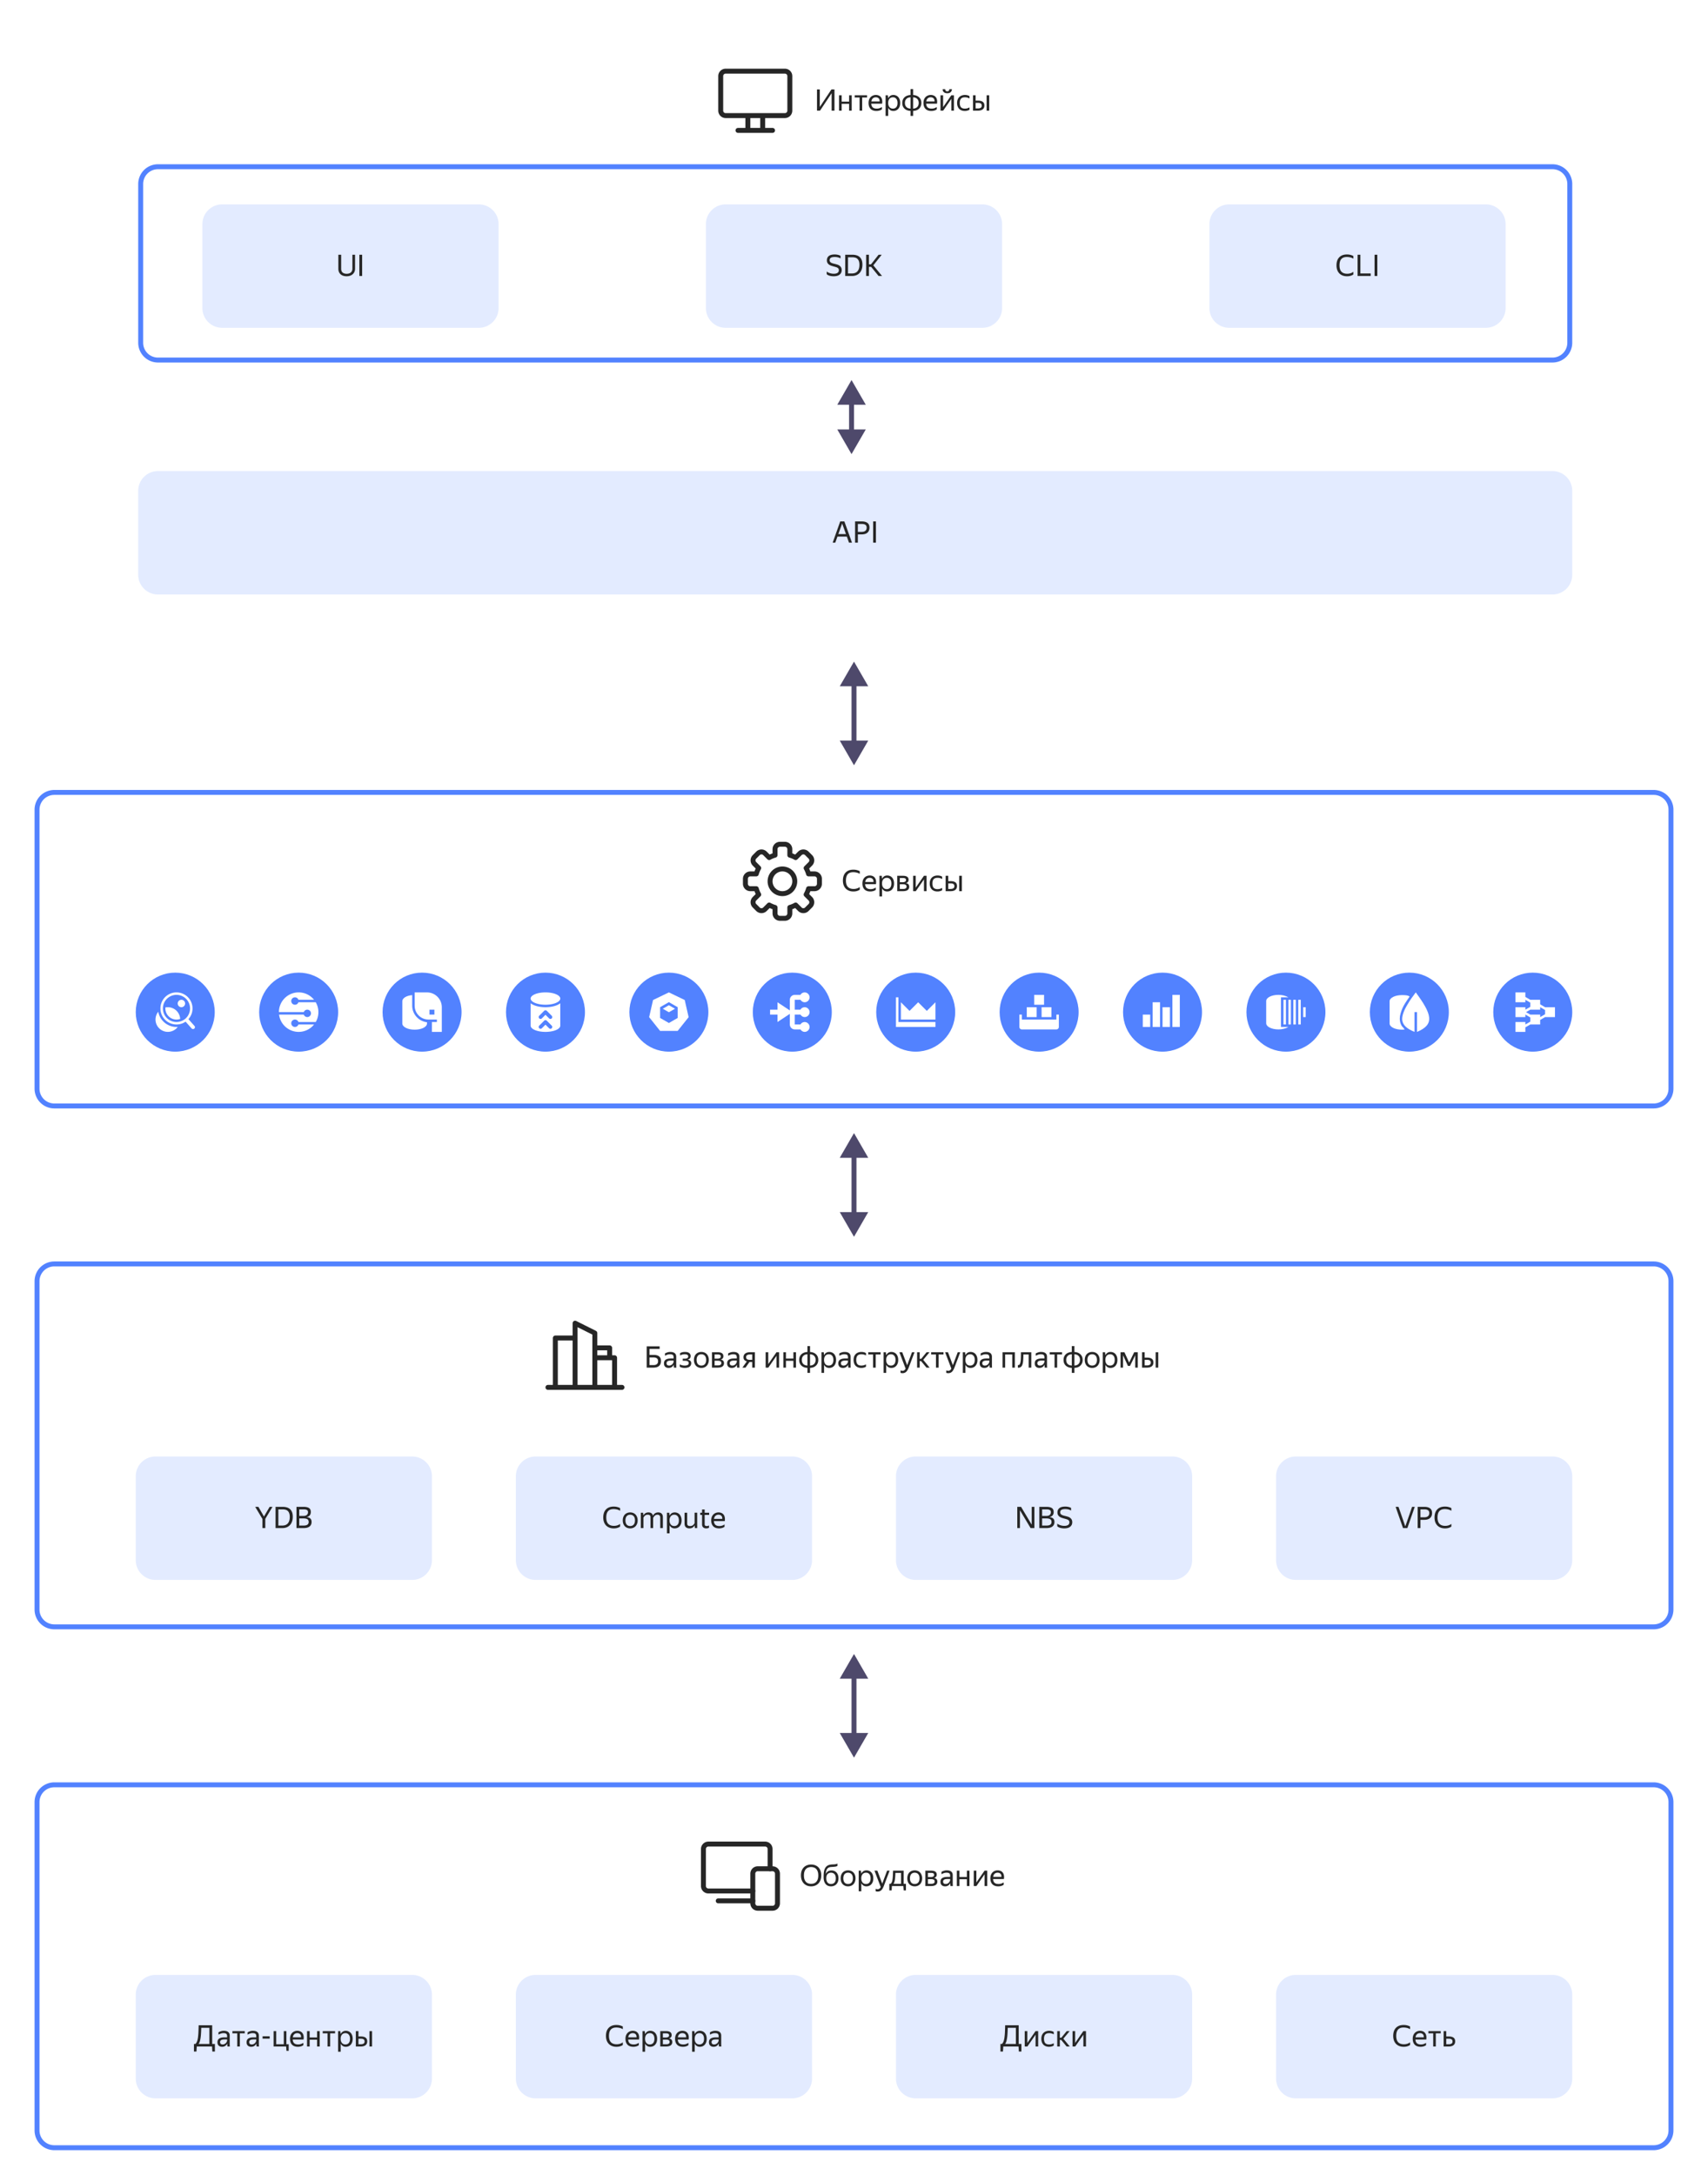 <svg xmlns="http://www.w3.org/2000/svg" width="692" height="881" fill="none"><g filter="url(#a)"><rect width="662" height="245" x="15" y="12" fill="#fff" rx="7"/></g><path fill="#fff" stroke="#5282FF" stroke-width="2" d="M670 723H22a7 7 0 0 0-7 7v133a7 7 0 0 0 7 7h648a7 7 0 0 0 7-7V730a7 7 0 0 0-7-7Z"/><path fill="#E3EBFF" d="M475 800H371a8 8 0 0 0-8 8v34a8 8 0 0 0 8 8h104a8 8 0 0 0 8-8v-34a8 8 0 0 0-8-8Z"/><path fill="#262626" d="M412.724 827.98h1.104v3.06h-1.044l-.12-2.04h-6.18l-.132 2.04h-1.02v-3.06h.588c.272-.248.488-.58.648-.996.168-.424.296-.944.384-1.56a23.6 23.6 0 0 0 .192-2.172c.04-.832.072-1.784.096-2.856h5.484v7.584Zm-1.14 0v-6.552h-3.288c-.024.912-.06 1.72-.108 2.424-.04.696-.104 1.308-.192 1.836-.08.528-.184.98-.312 1.356a3.4 3.4 0 0 1-.456.936h4.356Zm4.641-.42 3.324-4.788h1.068V829h-1.056v-4.776L416.249 829h-1.08v-6.228h1.056v4.788Zm8.804 1.56a3.77 3.77 0 0 1-1.308-.216 2.861 2.861 0 0 1-.984-.636c-.272-.28-.48-.62-.624-1.02a4.024 4.024 0 0 1-.216-1.368c0-.504.072-.956.216-1.356.152-.4.364-.736.636-1.008a2.63 2.63 0 0 1 .996-.636 3.662 3.662 0 0 1 1.332-.228c.384 0 .736.044 1.056.132.32.08.584.2.792.36v.948a2.798 2.798 0 0 0-.864-.372 3.563 3.563 0 0 0-.972-.132c-.728 0-1.264.188-1.608.564-.336.376-.504.952-.504 1.728s.164 1.352.492 1.728c.328.376.848.564 1.56.564.376 0 .72-.044 1.032-.132.32-.096.608-.216.864-.36v.948a3.678 3.678 0 0 1-1.896.492Zm4.92-2.772h-.552V829h-1.056v-6.228h1.056v2.676h.6l2.184-2.676h1.2l-2.556 3.072 2.604 3.156h-1.284l-2.196-2.652Zm5.647 1.212 3.324-4.788h1.068V829h-1.056v-4.776L435.62 829h-1.08v-6.228h1.056v4.788Z"/><path fill="#E3EBFF" d="M321 800H217a8 8 0 0 0-8 8v34a8 8 0 0 0 8 8h104a8 8 0 0 0 8-8v-34a8 8 0 0 0-8-8Z"/><path fill="#262626" d="M249.74 829.12c-.64 0-1.22-.1-1.74-.3-.52-.2-.968-.488-1.344-.864a3.955 3.955 0 0 1-.852-1.392c-.2-.552-.3-1.172-.3-1.86 0-.696.092-1.316.276-1.86a3.657 3.657 0 0 1 .816-1.38c.36-.384.8-.676 1.32-.876.528-.2 1.128-.3 1.8-.3.584 0 1.096.064 1.536.192.44.12.8.264 1.08.432v1.08a3.98 3.98 0 0 0-1.248-.516 5.865 5.865 0 0 0-1.38-.168c-1.016 0-1.768.284-2.256.852-.48.56-.72 1.408-.72 2.544 0 1.144.26 1.996.78 2.556.528.56 1.304.84 2.328.84.44 0 .868-.06 1.284-.18.424-.12.828-.324 1.212-.612v1.08c-.232.184-.572.352-1.02.504-.44.152-.964.228-1.572.228Zm9.072-.648a3.344 3.344 0 0 1-.324.204 3.758 3.758 0 0 1-.468.216 3.946 3.946 0 0 1-.624.156 3.864 3.864 0 0 1-.78.072c-1.048 0-1.844-.284-2.388-.852-.544-.568-.816-1.364-.816-2.388 0-.504.072-.956.216-1.356.152-.4.36-.736.624-1.008.264-.28.576-.492.936-.636.36-.152.752-.228 1.176-.228a3 3 0 0 1 1.2.228c.352.152.64.376.864.672.232.296.388.664.468 1.104.088.432.088.936 0 1.512h-4.392c.04.672.24 1.176.6 1.512.36.328.896.492 1.608.492.48 0 .892-.068 1.236-.204a4.33 4.33 0 0 0 .864-.444v.948Zm-2.472-4.884c-.456 0-.848.14-1.176.42-.328.28-.536.704-.624 1.272h3.348c.032-.576-.1-1-.396-1.272-.296-.28-.68-.42-1.152-.42Zm7.105 5.532c-.48 0-.896-.112-1.248-.336a2.444 2.444 0 0 1-.828-.924v3.264h-1.056v-8.352h.924l.108 1.212c.208-.408.488-.732.84-.972s.788-.36 1.308-.36c.36 0 .704.068 1.032.204.336.128.628.328.876.6.256.264.456.6.6 1.008.152.4.228.872.228 1.416 0 .552-.076 1.032-.228 1.44a3.01 3.01 0 0 1-.612 1.008 2.566 2.566 0 0 1-.888.6 2.941 2.941 0 0 1-1.056.192Zm-.156-.948c.552 0 .996-.188 1.332-.564.344-.384.516-.96.516-1.728 0-.752-.172-1.32-.516-1.704-.336-.392-.78-.588-1.332-.588-.272 0-.528.048-.768.144a1.71 1.71 0 0 0-.612.432c-.168.184-.304.42-.408.708a3.191 3.191 0 0 0-.144 1.008c0 .384.048.72.144 1.008.104.288.24.528.408.72.176.192.38.336.612.432.24.088.496.132.768.132Zm4.22-5.4h2.328c.752 0 1.32.132 1.704.396.384.256.576.66.576 1.212 0 .368-.096.664-.288.888-.184.216-.448.372-.792.468.888.144 1.332.636 1.332 1.476 0 .32-.064.596-.192.828a1.583 1.583 0 0 1-.528.552 2.348 2.348 0 0 1-.816.312 5.08 5.08 0 0 1-1.02.096h-2.304v-6.228Zm1.056.9v1.692h1.176c.4 0 .72-.072.96-.216.248-.144.372-.352.372-.624 0-.328-.108-.552-.324-.672-.216-.12-.524-.18-.924-.18h-1.26Zm0 2.532v1.896h1.236c.224 0 .424-.012.6-.036.184-.032.34-.084.468-.156a.778.778 0 0 0 .312-.288.85.85 0 0 0 .108-.444c0-.36-.124-.612-.372-.756-.248-.144-.62-.216-1.116-.216h-1.236Zm10.345 2.268a3.344 3.344 0 0 1-.324.204 3.758 3.758 0 0 1-.468.216 3.946 3.946 0 0 1-.624.156 3.864 3.864 0 0 1-.78.072c-1.048 0-1.844-.284-2.388-.852-.544-.568-.816-1.364-.816-2.388 0-.504.072-.956.216-1.356.152-.4.36-.736.624-1.008.264-.28.576-.492.936-.636.36-.152.752-.228 1.176-.228a3 3 0 0 1 1.2.228c.352.152.64.376.864.672.232.296.388.664.468 1.104.088.432.088.936 0 1.512h-4.392c.04.672.24 1.176.6 1.512.36.328.896.492 1.608.492.48 0 .892-.068 1.236-.204a4.33 4.33 0 0 0 .864-.444v.948Zm-2.472-4.884c-.456 0-.848.14-1.176.42-.328.28-.536.704-.624 1.272h3.348c.032-.576-.1-1-.396-1.272-.296-.28-.68-.42-1.152-.42Zm7.105 5.532c-.48 0-.896-.112-1.248-.336a2.444 2.444 0 0 1-.828-.924v3.264h-1.056v-8.352h.924l.108 1.212c.208-.408.488-.732.84-.972s.788-.36 1.308-.36c.36 0 .704.068 1.032.204.336.128.628.328.876.6.256.264.456.6.6 1.008.152.4.228.872.228 1.416 0 .552-.076 1.032-.228 1.44a3.01 3.01 0 0 1-.612 1.008 2.566 2.566 0 0 1-.888.6 2.941 2.941 0 0 1-1.056.192Zm-.156-.948c.552 0 .996-.188 1.332-.564.344-.384.516-.96.516-1.728 0-.752-.172-1.32-.516-1.704-.336-.392-.78-.588-1.332-.588-.272 0-.528.048-.768.144a1.71 1.71 0 0 0-.612.432c-.168.184-.304.42-.408.708a3.191 3.191 0 0 0-.144 1.008c0 .384.048.72.144 1.008.104.288.24.528.408.72.176.192.38.336.612.432.24.088.496.132.768.132Zm7.809-.36a3.648 3.648 0 0 1-.276.456 2.088 2.088 0 0 1-1.02.732c-.224.08-.488.12-.792.12-.56 0-1.012-.156-1.356-.468-.344-.32-.516-.776-.516-1.368 0-.68.236-1.18.708-1.5.48-.32 1.16-.48 2.04-.48h1.164v-.516c0-.432-.112-.74-.336-.924-.224-.184-.608-.276-1.152-.276-.384 0-.748.064-1.092.192-.344.12-.652.26-.924.42v-.948c.224-.136.524-.268.9-.396a3.75 3.75 0 0 1 1.26-.204c.784 0 1.38.164 1.788.492.408.32.612.82.612 1.5V828.244c.008.088.012.18.012.276l.024.276c.008.08.016.148.024.204h-.96a5.482 5.482 0 0 1-.072-.468 7.173 7.173 0 0 1-.024-.54l-.012-.18Zm-1.86.36c.328 0 .608-.068.84-.204.232-.136.42-.292.564-.468.144-.184.248-.36.312-.528.064-.176.096-.3.096-.372v-.456h-1.056c-.632 0-1.092.092-1.38.276-.28.176-.42.444-.42.804 0 .28.084.508.252.684.168.176.432.264.792.264Z"/><path fill="#E3EBFF" d="M167 800H63a8 8 0 0 0-8 8v34a8 8 0 0 0 8 8h104a8 8 0 0 0 8-8v-34a8 8 0 0 0-8-8Z"/><path fill="#262626" d="M85.969 827.98h1.104v3.06h-1.044l-.12-2.04h-6.18l-.132 2.04h-1.02v-3.06h.588c.271-.248.487-.58.647-.996.169-.424.297-.944.385-1.56a23.6 23.6 0 0 0 .191-2.172c.04-.832.072-1.784.096-2.856h5.485v7.584Zm-1.14 0v-6.552H81.54c-.025.912-.06 1.72-.108 2.424-.04.696-.105 1.308-.193 1.836-.08.528-.183.98-.311 1.356a3.4 3.4 0 0 1-.457.936h4.357Zm7.232-.168a3.648 3.648 0 0 1-.276.456 2.088 2.088 0 0 1-1.02.732c-.224.08-.488.12-.792.12-.56 0-1.012-.156-1.356-.468-.344-.32-.516-.776-.516-1.368 0-.68.236-1.18.708-1.5.48-.32 1.16-.48 2.04-.48h1.164v-.516c0-.432-.112-.74-.336-.924-.224-.184-.608-.276-1.152-.276-.384 0-.748.064-1.092.192-.344.12-.652.26-.924.42v-.948c.224-.136.524-.268.9-.396a3.75 3.75 0 0 1 1.26-.204c.784 0 1.38.164 1.788.492.408.32.612.82.612 1.5V828.244c.008.088.012.18.012.276l.024.276c.008.08.016.148.024.204h-.96a5.482 5.482 0 0 1-.072-.468 7.173 7.173 0 0 1-.024-.54l-.012-.18Zm-1.86.36c.328 0 .608-.068.84-.204.232-.136.42-.292.564-.468.144-.184.248-.36.312-.528.064-.176.096-.3.096-.372v-.456h-1.056c-.632 0-1.092.092-1.38.276-.28.176-.42.444-.42.804 0 .28.084.508.252.684.168.176.432.264.792.264Zm6.978-4.5V829h-1.056v-5.328h-1.956v-.9h5.004v.9h-1.992Zm6.683 4.14a3.648 3.648 0 0 1-.276.456 2.088 2.088 0 0 1-1.02.732c-.224.08-.488.12-.792.12-.56 0-1.012-.156-1.356-.468-.344-.32-.516-.776-.516-1.368 0-.68.236-1.18.708-1.5.48-.32 1.16-.48 2.04-.48h1.164v-.516c0-.432-.112-.74-.336-.924-.224-.184-.608-.276-1.152-.276-.384 0-.748.064-1.092.192-.344.12-.652.26-.924.42v-.948c.224-.136.524-.268.9-.396a3.75 3.75 0 0 1 1.26-.204c.784 0 1.38.164 1.788.492.408.32.612.82.612 1.5V828.244c.008.088.012.18.012.276l.024.276c.008.08.016.148.024.204h-.96a5.482 5.482 0 0 1-.072-.468 7.173 7.173 0 0 1-.024-.54l-.012-.18Zm-1.86.36c.328 0 .608-.068.84-.204.232-.136.42-.292.564-.468.144-.184.248-.36.312-.528.064-.176.096-.3.096-.372v-.456h-1.056c-.632 0-1.092.092-1.38.276-.28.176-.42.444-.42.804 0 .28.084.508.252.684.168.176.432.264.792.264Zm4.384-3.312h2.88v.96h-2.88v-.96Zm9.544 4.14h-5.076v-6.228h1.056v5.328h3.06v-5.328h1.056v5.328h.936v2.676h-.9L115.93 829Zm6.97-.528a3.344 3.344 0 0 1-.324.204 3.758 3.758 0 0 1-.468.216 3.946 3.946 0 0 1-.624.156 3.864 3.864 0 0 1-.78.072c-1.048 0-1.844-.284-2.388-.852-.544-.568-.816-1.364-.816-2.388 0-.504.072-.956.216-1.356.152-.4.36-.736.624-1.008.264-.28.576-.492.936-.636.36-.152.752-.228 1.176-.228a3 3 0 0 1 1.2.228c.352.152.64.376.864.672.232.296.388.664.468 1.104.088.432.088.936 0 1.512h-4.392c.04.672.24 1.176.6 1.512.36.328.896.492 1.608.492.48 0 .892-.068 1.236-.204a4.33 4.33 0 0 0 .864-.444v.948Zm-2.472-4.884c-.456 0-.848.14-1.176.42-.328.28-.536.704-.624 1.272h3.348c.032-.576-.1-1-.396-1.272-.296-.28-.68-.42-1.152-.42Zm8.041 2.652h-3.012V829h-1.056v-6.228h1.056v2.568h3.012v-2.568h1.056V829h-1.056v-2.76Zm5.296-2.568V829h-1.056v-5.328h-1.956v-.9h5.004v.9h-1.992Zm6.342 5.448c-.48 0-.896-.112-1.248-.336a2.444 2.444 0 0 1-.828-.924v3.264h-1.056v-8.352h.924l.108 1.212c.208-.408.488-.732.84-.972s.788-.36 1.308-.36c.36 0 .704.068 1.032.204.336.128.628.328.876.6.256.264.456.6.6 1.008.152.4.228.872.228 1.416 0 .552-.076 1.032-.228 1.44a3.01 3.01 0 0 1-.612 1.008 2.566 2.566 0 0 1-.888.6 2.941 2.941 0 0 1-1.056.192Zm-.156-.948c.552 0 .996-.188 1.332-.564.344-.384.516-.96.516-1.728 0-.752-.172-1.32-.516-1.704-.336-.392-.78-.588-1.332-.588-.272 0-.528.048-.768.144a1.71 1.71 0 0 0-.612.432c-.168.184-.304.42-.408.708a3.191 3.191 0 0 0-.144 1.008c0 .384.048.72.144 1.008.104.288.24.528.408.72.176.192.38.336.612.432.24.088.496.132.768.132Zm8.828-1.248c0 .36-.064.672-.192.936s-.308.48-.54.648a2.38 2.38 0 0 1-.828.372c-.32.08-.668.12-1.044.12h-2.004v-6.228h1.056v2.172h1.02c.792 0 1.412.156 1.86.468.448.312.672.816.672 1.512Zm1.956 2.076h-1.056v-6.228h1.056V829Zm-5.508-3.156v2.256h.948c.456 0 .824-.084 1.104-.252.288-.176.432-.464.432-.864 0-.408-.128-.7-.384-.876-.256-.176-.616-.264-1.08-.264h-1.02Z"/><path fill="#E3EBFF" d="M629 800H525a8 8 0 0 0-8 8v34a8 8 0 0 0 8 8h104a8 8 0 0 0 8-8v-34a8 8 0 0 0-8-8Z"/><path fill="#262626" d="M568.697 829.12c-.64 0-1.22-.1-1.74-.3-.52-.2-.968-.488-1.344-.864a3.955 3.955 0 0 1-.852-1.392c-.2-.552-.3-1.172-.3-1.86 0-.696.092-1.316.276-1.86a3.657 3.657 0 0 1 .816-1.38c.36-.384.8-.676 1.32-.876.528-.2 1.128-.3 1.8-.3.584 0 1.096.064 1.536.192.44.12.8.264 1.08.432v1.08a3.98 3.98 0 0 0-1.248-.516 5.865 5.865 0 0 0-1.38-.168c-1.016 0-1.768.284-2.256.852-.48.56-.72 1.408-.72 2.544 0 1.144.26 1.996.78 2.556.528.56 1.304.84 2.328.84.44 0 .868-.06 1.284-.18.424-.12.828-.324 1.212-.612v1.08c-.232.184-.572.352-1.02.504-.44.152-.964.228-1.572.228Zm9.072-.648a3.344 3.344 0 0 1-.324.204 3.758 3.758 0 0 1-.468.216 3.946 3.946 0 0 1-.624.156 3.864 3.864 0 0 1-.78.072c-1.048 0-1.844-.284-2.388-.852-.544-.568-.816-1.364-.816-2.388 0-.504.072-.956.216-1.356.152-.4.36-.736.624-1.008.264-.28.576-.492.936-.636.36-.152.752-.228 1.176-.228a3 3 0 0 1 1.2.228c.352.152.64.376.864.672.232.296.388.664.468 1.104.088.432.088.936 0 1.512h-4.392c.04.672.24 1.176.6 1.512.36.328.896.492 1.608.492.48 0 .892-.068 1.236-.204a4.33 4.33 0 0 0 .864-.444v.948Zm-2.472-4.884c-.456 0-.848.14-1.176.42-.328.28-.536.704-.624 1.272h3.348c.032-.576-.1-1-.396-1.272-.296-.28-.68-.42-1.152-.42Zm6.423.084V829h-1.056v-5.328h-1.956v-.9h5.004v.9h-1.992Zm7.842 3.252c0 .36-.064.672-.192.936s-.308.48-.54.648a2.38 2.38 0 0 1-.828.372c-.32.08-.668.12-1.044.12h-2.064v-6.228h1.056v2.172h1.08c.792 0 1.412.156 1.86.468.448.312.672.816.672 1.512Zm-3.612-1.08v2.256h1.008c.456 0 .824-.084 1.104-.252.288-.176.432-.464.432-.864 0-.408-.128-.7-.384-.876-.256-.176-.616-.264-1.08-.264h-1.08Z"/><path stroke="#262626" stroke-linecap="round" stroke-linejoin="round" stroke-width="2" d="M312 757v-8a2 2 0 0 0-2-2h-23a2 2 0 0 0-2 2v15a2 2 0 0 0 2 2h18M291 770h14"/><path stroke="#262626" stroke-linecap="round" stroke-linejoin="round" stroke-width="2" d="M313 757h-6a2 2 0 0 0-2 2v12a2 2 0 0 0 2 2h6a2 2 0 0 0 2-2v-12a2 2 0 0 0-2-2Z"/><path fill="#262626" d="M328.62 764.12a4.512 4.512 0 0 1-1.62-.288c-.504-.2-.94-.488-1.308-.864a4.092 4.092 0 0 1-.876-1.392c-.208-.552-.312-1.188-.312-1.908s.104-1.352.312-1.896c.216-.552.508-1.008.876-1.368a3.543 3.543 0 0 1 1.308-.828 4.512 4.512 0 0 1 1.62-.288c.584 0 1.128.096 1.632.288.504.184.94.46 1.308.828.368.368.656.828.864 1.38.208.544.312 1.176.312 1.896 0 .712-.104 1.344-.312 1.896a3.95 3.95 0 0 1-.864 1.392 3.734 3.734 0 0 1-1.308.864 4.546 4.546 0 0 1-1.632.288Zm0-1.02c.416 0 .8-.06 1.152-.18.352-.128.656-.324.912-.588.264-.272.468-.624.612-1.056.152-.432.228-.956.228-1.572 0-.616-.076-1.14-.228-1.572-.144-.432-.348-.78-.612-1.044a2.217 2.217 0 0 0-.912-.588 3.347 3.347 0 0 0-1.152-.192c-.416 0-.8.064-1.152.192-.352.12-.66.316-.924.588-.256.264-.46.612-.612 1.044-.144.432-.216.956-.216 1.572 0 .616.072 1.14.216 1.572.152.432.356.784.612 1.056.264.264.572.46.924.588.352.12.736.18 1.152.18Zm11.094-2.22c0 .52-.08.98-.24 1.38-.152.4-.364.74-.636 1.02-.264.272-.58.48-.948.624a3.265 3.265 0 0 1-1.2.216c-.44 0-.844-.072-1.212-.216a2.509 2.509 0 0 1-.948-.684c-.264-.304-.472-.688-.624-1.152-.144-.464-.216-1.012-.216-1.644 0-.52.016-1.016.048-1.488s.104-.908.216-1.308c.112-.408.272-.772.48-1.092a2.644 2.644 0 0 1 1.488-1.08c.216-.064.432-.112.648-.144.224-.032.448-.052.672-.06l.66-.024c.32-.024.588-.064.804-.12a2.34 2.34 0 0 0 .576-.228v.96a1.847 1.847 0 0 1-.564.24c-.192.04-.428.076-.708.108-.456.04-.876.072-1.26.096-.376.016-.72.104-1.032.264-.4.224-.684.56-.852 1.008-.16.44-.26.964-.3 1.572.416-.96 1.2-1.44 2.352-1.44.392 0 .756.072 1.092.216.344.136.64.34.888.612.256.272.456.608.6 1.008.144.392.216.844.216 1.356Zm-3.024 2.292c.28 0 .536-.044.768-.132.24-.096.448-.236.624-.42.176-.192.312-.432.408-.72.096-.288.144-.628.144-1.02s-.048-.732-.144-1.02a1.855 1.855 0 0 0-.408-.708 1.569 1.569 0 0 0-.624-.42 1.99 1.99 0 0 0-.768-.144c-.552 0-1.012.184-1.38.552-.36.368-.54.936-.54 1.704 0 .4.048.748.144 1.044.096.288.228.528.396.72.176.192.38.336.612.432.232.088.488.132.768.132Zm6.902.948c-.424 0-.82-.072-1.188-.216a2.767 2.767 0 0 1-.96-.624 3.04 3.04 0 0 1-.624-1.02c-.152-.4-.228-.86-.228-1.38 0-.512.076-.968.228-1.368a2.89 2.89 0 0 1 .624-1.02c.272-.272.592-.48.96-.624a3.231 3.231 0 0 1 1.188-.216c.432 0 .832.072 1.2.216.368.144.684.352.948.624.272.272.484.612.636 1.02.16.4.24.856.24 1.368 0 .52-.08.98-.24 1.38-.152.4-.364.74-.636 1.02-.264.272-.58.48-.948.624a3.265 3.265 0 0 1-1.2.216Zm0-.948c.28 0 .536-.044.768-.132.24-.096.448-.236.624-.42.176-.192.312-.432.408-.72.096-.288.144-.628.144-1.02s-.048-.732-.144-1.02a1.855 1.855 0 0 0-.408-.708 1.569 1.569 0 0 0-.624-.42 1.99 1.99 0 0 0-.768-.144c-.28 0-.536.048-.768.144a1.586 1.586 0 0 0-.612.42c-.168.184-.3.42-.396.708a3.234 3.234 0 0 0-.144 1.02c0 .392.048.732.144 1.02.096.288.228.528.396.72.176.184.38.324.612.42.232.088.488.132.768.132Zm7.443.948c-.48 0-.896-.112-1.248-.336a2.444 2.444 0 0 1-.828-.924v3.264h-1.056v-8.352h.924l.108 1.212c.208-.408.488-.732.84-.972s.788-.36 1.308-.36c.36 0 .704.068 1.032.204.336.128.628.328.876.6.256.264.456.6.6 1.008.152.4.228.872.228 1.416 0 .552-.076 1.032-.228 1.44a3.01 3.01 0 0 1-.612 1.008 2.566 2.566 0 0 1-.888.6 2.941 2.941 0 0 1-1.056.192Zm-.156-.948c.552 0 .996-.188 1.332-.564.344-.384.516-.96.516-1.728 0-.752-.172-1.32-.516-1.704-.336-.392-.78-.588-1.332-.588-.272 0-.528.048-.768.144a1.71 1.71 0 0 0-.612.432c-.168.184-.304.42-.408.708a3.191 3.191 0 0 0-.144 1.008c0 .384.048.72.144 1.008.104.288.24.528.408.72.176.192.38.336.612.432.24.088.496.132.768.132Zm7.221.756a7.132 7.132 0 0 1-.456.984c-.16.288-.34.532-.54.732-.2.2-.424.348-.672.444a2.187 2.187 0 0 1-.852.156c-.16 0-.308-.012-.444-.036a1.336 1.336 0 0 1-.372-.096v-1.02c.088.064.2.112.336.144.136.04.284.06.444.06.296 0 .54-.072.732-.216.192-.136.376-.356.552-.66l-2.532-6.648h1.164l1.98 5.256 1.968-5.256h1.02l-2.328 6.156Zm2.674-.828c.224-.136.4-.348.528-.636.128-.288.228-.652.3-1.092.072-.44.12-.96.144-1.56.032-.6.06-1.28.084-2.04h4.284v5.328h.936v2.676h-.924l-.132-1.776h-4.632l-.108 1.776h-.948V763.1h.468Zm4.284 0v-4.428h-2.28c-.04 1.176-.116 2.12-.228 2.832-.104.704-.288 1.236-.552 1.596h3.06Zm5.534 1.02c-.424 0-.82-.072-1.188-.216a2.767 2.767 0 0 1-.96-.624 3.04 3.04 0 0 1-.624-1.02c-.152-.4-.228-.86-.228-1.38 0-.512.076-.968.228-1.368a2.89 2.89 0 0 1 .624-1.02c.272-.272.592-.48.96-.624a3.231 3.231 0 0 1 1.188-.216c.432 0 .832.072 1.2.216.368.144.684.352.948.624.272.272.484.612.636 1.02.16.4.24.856.24 1.368 0 .52-.08.98-.24 1.38-.152.4-.364.74-.636 1.02-.264.272-.58.48-.948.624a3.265 3.265 0 0 1-1.2.216Zm0-.948c.28 0 .536-.044.768-.132.24-.096.448-.236.624-.42.176-.192.312-.432.408-.72.096-.288.144-.628.144-1.02s-.048-.732-.144-1.02a1.855 1.855 0 0 0-.408-.708 1.569 1.569 0 0 0-.624-.42 1.99 1.99 0 0 0-.768-.144c-.28 0-.536.048-.768.144a1.586 1.586 0 0 0-.612.42c-.168.184-.3.42-.396.708a3.234 3.234 0 0 0-.144 1.02c0 .392.048.732.144 1.02.096.288.228.528.396.72.176.184.38.324.612.42.232.088.488.132.768.132Zm4.311-5.4h2.328c.752 0 1.32.132 1.704.396.384.256.576.66.576 1.212 0 .368-.096.664-.288.888-.184.216-.448.372-.792.468.888.144 1.332.636 1.332 1.476 0 .32-.064.596-.192.828a1.583 1.583 0 0 1-.528.552 2.348 2.348 0 0 1-.816.312 5.08 5.08 0 0 1-1.02.096h-2.304v-6.228Zm1.056.9v1.692h1.176c.4 0 .72-.072.96-.216.248-.144.372-.352.372-.624 0-.328-.108-.552-.324-.672-.216-.12-.524-.18-.924-.18h-1.26Zm0 2.532v1.896h1.236c.224 0 .424-.012.6-.036.184-.032.34-.084.468-.156a.778.778 0 0 0 .312-.288.85.85 0 0 0 .108-.444c0-.36-.124-.612-.372-.756-.248-.144-.62-.216-1.116-.216h-1.236Zm9.037 1.608a3.648 3.648 0 0 1-.276.456 2.088 2.088 0 0 1-1.02.732c-.224.08-.488.12-.792.12-.56 0-1.012-.156-1.356-.468-.344-.32-.516-.776-.516-1.368 0-.68.236-1.18.708-1.5.48-.32 1.16-.48 2.04-.48h1.164v-.516c0-.432-.112-.74-.336-.924-.224-.184-.608-.276-1.152-.276-.384 0-.748.064-1.092.192-.344.12-.652.26-.924.42v-.948c.224-.136.524-.268.9-.396a3.75 3.75 0 0 1 1.26-.204c.784 0 1.38.164 1.788.492.408.32.612.82.612 1.5V763.244c.008.088.012.18.012.276l.024.276c.008.08.016.148.024.204h-.96a5.482 5.482 0 0 1-.072-.468 7.173 7.173 0 0 1-.024-.54l-.012-.18Zm-1.86.36c.328 0 .608-.068.84-.204.232-.136.42-.292.564-.468.144-.184.248-.36.312-.528.064-.176.096-.3.096-.372v-.456h-1.056c-.632 0-1.092.092-1.38.276-.28.176-.42.444-.42.804 0 .28.084.508.252.684.168.176.432.264.792.264Zm8.597-1.932h-3.012V764h-1.056v-6.228h1.056v2.568h3.012v-2.568h1.056V764h-1.056v-2.76Zm3.843 1.32 3.324-4.788h1.068V764h-1.056v-4.776L395.6 764h-1.08v-6.228h1.056v4.788Zm11.072.912a3.344 3.344 0 0 1-.324.204 3.758 3.758 0 0 1-.468.216 3.946 3.946 0 0 1-.624.156 3.864 3.864 0 0 1-.78.072c-1.048 0-1.844-.284-2.388-.852-.544-.568-.816-1.364-.816-2.388 0-.504.072-.956.216-1.356.152-.4.36-.736.624-1.008.264-.28.576-.492.936-.636.36-.152.752-.228 1.176-.228a3 3 0 0 1 1.2.228c.352.152.64.376.864.672.232.296.388.664.468 1.104.088.432.088.936 0 1.512h-4.392c.04.672.24 1.176.6 1.512.36.328.896.492 1.608.492.48 0 .892-.068 1.236-.204a4.33 4.33 0 0 0 .864-.444v.948Zm-2.472-4.884c-.456 0-.848.14-1.176.42-.328.28-.536.704-.624 1.272h3.348c.032-.576-.1-1-.396-1.272-.296-.28-.68-.42-1.152-.42Z"/><path fill="#fff" stroke="#5282FF" stroke-width="2" d="M670 321H22a7 7 0 0 0-7 7v113a7 7 0 0 0 7 7h648a7 7 0 0 0 7-7V328a7 7 0 0 0-7-7Z"/><path stroke="#262626" stroke-linecap="round" stroke-linejoin="round" stroke-width="2" d="M314 344a2 2 0 0 1 2-2h2a2 2 0 0 1 2 2v2.414c.832.235 1.624.566 2.363.98l1.708-1.708a2 2 0 0 1 2.828 0l1.415 1.415a2 2 0 0 1 0 2.828l-1.708 1.708c.414.739.745 1.531.98 2.363H330a2 2 0 0 1 2 2v2a2 2 0 0 1-2 2h-2.414a10.892 10.892 0 0 1-.98 2.363l1.708 1.708a2 2 0 0 1 0 2.829l-1.415 1.414a2 2 0 0 1-2.828 0l-1.708-1.708c-.739.414-1.531.745-2.363.98V370a2 2 0 0 1-2 2h-2a2 2 0 0 1-2-2v-2.414a10.892 10.892 0 0 1-2.363-.98l-1.708 1.708a2 2 0 0 1-2.829 0l-1.414-1.414a2 2 0 0 1 0-2.829l1.708-1.708a10.892 10.892 0 0 1-.98-2.363H304a2 2 0 0 1-2-2v-2a2 2 0 0 1 2-2h2.414c.235-.832.566-1.624.98-2.363l-1.708-1.708a2 2 0 0 1 0-2.828l1.414-1.415a2 2 0 0 1 2.829 0l1.708 1.708a10.892 10.892 0 0 1 2.363-.98V344Z" clip-rule="evenodd"/><path stroke="#262626" stroke-linecap="round" stroke-linejoin="round" stroke-width="2" d="M322 357a5 5 0 1 1-10.001-.001A5 5 0 0 1 322 357Z"/><path fill="#262626" d="M345.74 361.12c-.64 0-1.22-.1-1.74-.3-.52-.2-.968-.488-1.344-.864a3.955 3.955 0 0 1-.852-1.392c-.2-.552-.3-1.172-.3-1.86 0-.696.092-1.316.276-1.86a3.657 3.657 0 0 1 .816-1.38c.36-.384.8-.676 1.32-.876.528-.2 1.128-.3 1.8-.3.584 0 1.096.064 1.536.192.44.12.8.264 1.08.432v1.08a3.98 3.98 0 0 0-1.248-.516 5.865 5.865 0 0 0-1.38-.168c-1.016 0-1.768.284-2.256.852-.48.56-.72 1.408-.72 2.544 0 1.144.26 1.996.78 2.556.528.56 1.304.84 2.328.84.44 0 .868-.06 1.284-.18.424-.12.828-.324 1.212-.612v1.08c-.232.184-.572.352-1.02.504-.44.152-.964.228-1.572.228Zm9.072-.648a3.344 3.344 0 0 1-.324.204 3.758 3.758 0 0 1-.468.216 3.946 3.946 0 0 1-.624.156 3.864 3.864 0 0 1-.78.072c-1.048 0-1.844-.284-2.388-.852-.544-.568-.816-1.364-.816-2.388 0-.504.072-.956.216-1.356.152-.4.36-.736.624-1.008.264-.28.576-.492.936-.636.36-.152.752-.228 1.176-.228a3 3 0 0 1 1.2.228c.352.152.64.376.864.672.232.296.388.664.468 1.104.088.432.088.936 0 1.512h-4.392c.04.672.24 1.176.6 1.512.36.328.896.492 1.608.492.48 0 .892-.068 1.236-.204a4.33 4.33 0 0 0 .864-.444v.948Zm-2.472-4.884c-.456 0-.848.14-1.176.42-.328.28-.536.704-.624 1.272h3.348c.032-.576-.1-1-.396-1.272-.296-.28-.68-.42-1.152-.42Zm7.105 5.532c-.48 0-.896-.112-1.248-.336a2.444 2.444 0 0 1-.828-.924v3.264h-1.056v-8.352h.924l.108 1.212c.208-.408.488-.732.84-.972s.788-.36 1.308-.36c.36 0 .704.068 1.032.204.336.128.628.328.876.6.256.264.456.6.6 1.008.152.4.228.872.228 1.416 0 .552-.076 1.032-.228 1.44a3.01 3.01 0 0 1-.612 1.008 2.566 2.566 0 0 1-.888.6 2.941 2.941 0 0 1-1.056.192Zm-.156-.948c.552 0 .996-.188 1.332-.564.344-.384.516-.96.516-1.728 0-.752-.172-1.32-.516-1.704-.336-.392-.78-.588-1.332-.588-.272 0-.528.048-.768.144a1.71 1.71 0 0 0-.612.432c-.168.184-.304.42-.408.708a3.191 3.191 0 0 0-.144 1.008c0 .384.048.72.144 1.008.104.288.24.528.408.72.176.192.38.336.612.432.24.088.496.132.768.132Zm4.22-5.4h2.328c.752 0 1.32.132 1.704.396.384.256.576.66.576 1.212 0 .368-.096.664-.288.888-.184.216-.448.372-.792.468.888.144 1.332.636 1.332 1.476 0 .32-.064.596-.192.828a1.583 1.583 0 0 1-.528.552 2.348 2.348 0 0 1-.816.312 5.08 5.08 0 0 1-1.02.096h-2.304v-6.228Zm1.056.9v1.692h1.176c.4 0 .72-.072.96-.216.248-.144.372-.352.372-.624 0-.328-.108-.552-.324-.672-.216-.12-.524-.18-.924-.18h-1.26Zm0 2.532v1.896h1.236c.224 0 .424-.012.6-.036.184-.032.34-.084.468-.156a.778.778 0 0 0 .312-.288.85.85 0 0 0 .108-.444c0-.36-.124-.612-.372-.756-.248-.144-.62-.216-1.116-.216h-1.236Zm6.445 1.356 3.324-4.788h1.068V361h-1.056v-4.776L371.034 361h-1.08v-6.228h1.056v4.788Zm8.804 1.56a3.77 3.77 0 0 1-1.308-.216 2.861 2.861 0 0 1-.984-.636c-.272-.28-.48-.62-.624-1.02a4.024 4.024 0 0 1-.216-1.368c0-.504.072-.956.216-1.356.152-.4.364-.736.636-1.008a2.63 2.63 0 0 1 .996-.636 3.662 3.662 0 0 1 1.332-.228c.384 0 .736.044 1.056.132.32.08.584.2.792.36v.948a2.798 2.798 0 0 0-.864-.372 3.563 3.563 0 0 0-.972-.132c-.728 0-1.264.188-1.608.564-.336.376-.504.952-.504 1.728s.164 1.352.492 1.728c.328.376.848.564 1.56.564.376 0 .72-.044 1.032-.132.32-.096.608-.216.864-.36v.948a3.678 3.678 0 0 1-1.896.492Zm7.92-2.196c0 .36-.064.672-.192.936s-.308.48-.54.648a2.38 2.38 0 0 1-.828.372c-.32.08-.668.12-1.044.12h-2.004v-6.228h1.056v2.172h1.02c.792 0 1.412.156 1.86.468.448.312.672.816.672 1.512ZM389.69 361h-1.056v-6.228h1.056V361Zm-5.508-3.156v2.256h.948c.456 0 .824-.084 1.104-.252.288-.176.432-.464.432-.864 0-.408-.128-.7-.384-.876-.256-.176-.616-.264-1.08-.264h-1.02Z"/><path fill="#fff" stroke="#5282FF" stroke-width="2" d="M670 512H22a7 7 0 0 0-7 7v133a7 7 0 0 0 7 7h648a7 7 0 0 0 7-7V519a7 7 0 0 0-7-7Z"/><path fill="#E3EBFF" d="M167 590H63a8 8 0 0 0-8 8v34a8 8 0 0 0 8 8h104a8 8 0 0 0 8-8v-34a8 8 0 0 0-8-8Z"/><path fill="#262626" d="M107.484 615.268V619h-1.152v-3.696l-2.94-4.908h1.296l2.256 3.912 2.304-3.912h1.152l-2.916 4.872Zm4.165-4.872h2.892c.576 0 1.112.068 1.608.204.496.136.928.36 1.296.672.368.312.656.724.864 1.236.208.512.312 1.144.312 1.896 0 .76-.108 1.428-.324 2.004a3.949 3.949 0 0 1-.876 1.428 3.615 3.615 0 0 1-1.332.876 4.749 4.749 0 0 1-1.68.288h-2.76v-8.604Zm1.128 1.032v6.552h1.632c.44 0 .844-.068 1.212-.204.368-.136.684-.344.948-.624.264-.288.468-.652.612-1.092.144-.44.216-.964.216-1.572 0-.6-.072-1.096-.216-1.488-.144-.4-.344-.716-.6-.948a2.003 2.003 0 0 0-.9-.48 4.32 4.32 0 0 0-1.14-.144h-1.764Zm7.344-1.032h2.916c.944 0 1.66.16 2.148.48.496.32.744.86.744 1.62 0 .312-.044.584-.132.816-.08.224-.196.42-.348.588-.144.16-.324.292-.54.396a2.97 2.97 0 0 1-.696.24c.672.08 1.176.276 1.512.588.344.304.516.768.516 1.392 0 .448-.084.832-.252 1.152-.16.312-.384.568-.672.768a3.191 3.191 0 0 1-1.02.432c-.392.088-.82.132-1.284.132h-2.892v-8.604Zm1.128 1.032v2.64h1.704c.272 0 .52-.028.744-.084.224-.064.416-.156.576-.276.16-.128.284-.284.372-.468.096-.192.144-.42.144-.684 0-.44-.152-.736-.456-.888-.304-.16-.736-.24-1.296-.24h-1.788Zm0 3.66v2.892h1.764c.304 0 .58-.024.828-.072.248-.048.46-.128.636-.24a1.12 1.12 0 0 0 .42-.444c.104-.184.156-.412.156-.684 0-.544-.176-.92-.528-1.128-.344-.216-.892-.324-1.644-.324h-1.632Z"/><path fill="#E3EBFF" d="M321 590H217a8 8 0 0 0-8 8v34a8 8 0 0 0 8 8h104a8 8 0 0 0 8-8v-34a8 8 0 0 0-8-8Z"/><path fill="#262626" d="M248.644 619.12c-.64 0-1.22-.1-1.74-.3-.52-.2-.968-.488-1.344-.864a3.955 3.955 0 0 1-.852-1.392c-.2-.552-.3-1.172-.3-1.86 0-.696.092-1.316.276-1.86a3.657 3.657 0 0 1 .816-1.38c.36-.384.8-.676 1.32-.876.528-.2 1.128-.3 1.8-.3.584 0 1.096.064 1.536.192.44.12.8.264 1.08.432v1.08a3.98 3.98 0 0 0-1.248-.516 5.865 5.865 0 0 0-1.38-.168c-1.016 0-1.768.284-2.256.852-.48.56-.72 1.408-.72 2.544 0 1.144.26 1.996.78 2.556.528.56 1.304.84 2.328.84.44 0 .868-.06 1.284-.18.424-.12.828-.324 1.212-.612v1.08c-.232.184-.572.352-1.02.504-.44.152-.964.228-1.572.228Zm6.672 0c-.424 0-.82-.072-1.188-.216a2.767 2.767 0 0 1-.96-.624 3.04 3.04 0 0 1-.624-1.02c-.152-.4-.228-.86-.228-1.38 0-.512.076-.968.228-1.368a2.89 2.89 0 0 1 .624-1.02c.272-.272.592-.48.96-.624a3.231 3.231 0 0 1 1.188-.216c.432 0 .832.072 1.2.216.368.144.684.352.948.624.272.272.484.612.636 1.02.16.4.24.856.24 1.368 0 .52-.08.98-.24 1.38-.152.4-.364.74-.636 1.02-.264.272-.58.48-.948.624a3.265 3.265 0 0 1-1.2.216Zm0-.948c.28 0 .536-.044.768-.132.24-.096.448-.236.624-.42.176-.192.312-.432.408-.72.096-.288.144-.628.144-1.02s-.048-.732-.144-1.02a1.855 1.855 0 0 0-.408-.708 1.569 1.569 0 0 0-.624-.42 1.99 1.99 0 0 0-.768-.144c-.28 0-.536.048-.768.144a1.586 1.586 0 0 0-.612.42c-.168.184-.3.42-.396.708a3.234 3.234 0 0 0-.144 1.02c0 .392.048.732.144 1.02.096.288.228.528.396.72.176.184.38.324.612.42.232.088.488.132.768.132Zm5.368.828h-1.056v-6.228h.924l.108 1.116h.024a2.21 2.21 0 0 1 .756-.876c.336-.24.776-.36 1.32-.36.48 0 .872.116 1.176.348.312.224.52.564.624 1.02.176-.424.444-.756.804-.996.368-.248.812-.372 1.332-.372.576 0 1.032.164 1.368.492.336.32.504.816.504 1.488V619H267.5v-4.236c0-.408-.1-.704-.3-.888-.2-.192-.472-.288-.816-.288-.232 0-.436.036-.612.108a1.448 1.448 0 0 0-.468.276c-.136.12-.26.26-.372.42-.112.16-.216.328-.312.504V619h-1.056v-4.356c0-.4-.1-.676-.3-.828-.2-.152-.472-.228-.816-.228-.224 0-.424.028-.6.084a1.688 1.688 0 0 0-.48.24 1.89 1.89 0 0 0-.372.384 3.545 3.545 0 0 0-.312.48V619Zm12.669.12c-.48 0-.896-.112-1.248-.336a2.444 2.444 0 0 1-.828-.924v3.264h-1.056v-8.352h.924l.108 1.212c.208-.408.488-.732.84-.972s.788-.36 1.308-.36c.36 0 .704.068 1.032.204.336.128.628.328.876.6.256.264.456.6.6 1.008.152.4.228.872.228 1.416 0 .552-.076 1.032-.228 1.44a3.01 3.01 0 0 1-.612 1.008 2.566 2.566 0 0 1-.888.6 2.941 2.941 0 0 1-1.056.192Zm-.156-.948c.552 0 .996-.188 1.332-.564.344-.384.516-.96.516-1.728 0-.752-.172-1.32-.516-1.704-.336-.392-.78-.588-1.332-.588-.272 0-.528.048-.768.144a1.71 1.71 0 0 0-.612.432c-.168.184-.304.42-.408.708a3.191 3.191 0 0 0-.144 1.008c0 .384.048.72.144 1.008.104.288.24.528.408.72.176.192.38.336.612.432.24.088.496.132.768.132Zm8.216-.288a2.233 2.233 0 0 1-.78.888c-.344.232-.796.348-1.356.348-.576 0-1.044-.16-1.404-.48-.352-.328-.528-.832-.528-1.512v-4.356h1.068v4.356c0 .208.028.38.084.516a.886.886 0 0 0 .612.48c.144.032.3.048.468.048.464 0 .836-.104 1.116-.312.28-.208.52-.492.72-.852v-4.236h1.056V619h-.936l-.096-1.116h-.024Zm5.837.984a1.93 1.93 0 0 1-.492.18c-.2.048-.412.072-.636.072-.304 0-.564-.044-.78-.132a1.504 1.504 0 0 1-.516-.348 1.48 1.48 0 0 1-.3-.504 2.09 2.09 0 0 1-.084-.588v-3.876h-.744v-.9h.744v-1.308h1.056v1.308h1.812v.9h-1.812v3.744c0 .264.064.456.192.576.136.12.372.18.708.18.312 0 .596-.088.852-.264v.96Zm6.302-.396a3.344 3.344 0 0 1-.324.204 3.758 3.758 0 0 1-.468.216 3.946 3.946 0 0 1-.624.156 3.864 3.864 0 0 1-.78.072c-1.048 0-1.844-.284-2.388-.852-.544-.568-.816-1.364-.816-2.388 0-.504.072-.956.216-1.356.152-.4.36-.736.624-1.008.264-.28.576-.492.936-.636.36-.152.752-.228 1.176-.228a3 3 0 0 1 1.2.228c.352.152.64.376.864.672.232.296.388.664.468 1.104.088.432.088.936 0 1.512h-4.392c.04.672.24 1.176.6 1.512.36.328.896.492 1.608.492.48 0 .892-.068 1.236-.204a4.33 4.33 0 0 0 .864-.444v.948Zm-2.472-4.884c-.456 0-.848.14-1.176.42-.328.28-.536.704-.624 1.272h3.348c.032-.576-.1-1-.396-1.272-.296-.28-.68-.42-1.152-.42Z"/><path fill="#E3EBFF" d="M475 590H371a8 8 0 0 0-8 8v34a8 8 0 0 0 8 8h104a8 8 0 0 0 8-8v-34a8 8 0 0 0-8-8Z"/><path fill="#262626" d="M419.084 619h-1.536l-4.32-7.224V619h-1.068v-8.604h1.524l4.32 7.224v-7.224h1.08V619Zm2.006-8.604h2.916c.944 0 1.66.16 2.148.48.496.32.744.86.744 1.62 0 .312-.044.584-.132.816-.08.224-.196.42-.348.588-.144.16-.324.292-.54.396a2.97 2.97 0 0 1-.696.24c.672.08 1.176.276 1.512.588.344.304.516.768.516 1.392 0 .448-.084.832-.252 1.152-.16.312-.384.568-.672.768a3.191 3.191 0 0 1-1.02.432c-.392.088-.82.132-1.284.132h-2.892v-8.604Zm1.128 1.032v2.64h1.704c.272 0 .52-.028.744-.084.224-.064.416-.156.576-.276.16-.128.284-.284.372-.468.096-.192.144-.42.144-.684 0-.44-.152-.736-.456-.888-.304-.16-.736-.24-1.296-.24h-1.788Zm0 3.66v2.892h1.764c.304 0 .58-.024.828-.072.248-.048.46-.128.636-.24a1.12 1.12 0 0 0 .42-.444c.104-.184.156-.412.156-.684 0-.544-.176-.92-.528-1.128-.344-.216-.892-.324-1.644-.324h-1.632Zm9.006 4.032c-.392 0-.744-.028-1.056-.084a5.07 5.07 0 0 1-.828-.192 4.264 4.264 0 0 1-.6-.276 2.38 2.38 0 0 1-.384-.3v-1.08c.12.104.276.212.468.324.192.104.412.2.66.288.256.088.528.16.816.216.296.056.604.084.924.084.624 0 1.12-.116 1.488-.348.368-.24.552-.6.552-1.08 0-.24-.044-.436-.132-.588a1.07 1.07 0 0 0-.384-.396 2.236 2.236 0 0 0-.636-.276c-.248-.08-.54-.164-.876-.252a16.032 16.032 0 0 1-1.008-.3 3.714 3.714 0 0 1-.912-.444 2.247 2.247 0 0 1-.648-.696c-.16-.28-.24-.636-.24-1.068 0-.744.26-1.324.78-1.74.52-.416 1.316-.624 2.388-.624.312 0 .588.02.828.06.248.032.464.076.648.132.192.048.356.104.492.168.144.064.272.124.384.18v1.08a3.368 3.368 0 0 0-1.092-.456 5.19 5.19 0 0 0-1.26-.144c-.384 0-.708.032-.972.096-.256.056-.464.14-.624.252a.995.995 0 0 0-.348.408c-.072.16-.108.34-.108.54 0 .24.052.44.156.6.112.16.256.296.432.408.184.104.392.192.624.264.232.072.476.136.732.192.336.08.68.172 1.032.276.352.104.668.248.948.432.28.184.508.424.684.72.184.288.276.664.276 1.128 0 .456-.092.844-.276 1.164a2.247 2.247 0 0 1-.708.768 3 3 0 0 1-1.02.432 5.356 5.356 0 0 1-1.2.132Z"/><path fill="#E3EBFF" d="M629 590H525a8 8 0 0 0-8 8v34a8 8 0 0 0 8 8h104a8 8 0 0 0 8-8v-34a8 8 0 0 0-8-8Z"/><path fill="#262626" d="M570.202 619h-1.764l-3-8.604h1.176l2.748 7.92 2.748-7.92h1.08L570.202 619Zm4.173-8.604h2.748c.976 0 1.732.204 2.268.612.544.4.816 1.028.816 1.884 0 .488-.08.908-.24 1.26a2.22 2.22 0 0 1-.648.852c-.28.224-.616.388-1.008.492a4.91 4.91 0 0 1-1.284.156h-1.524V619h-1.128v-8.604Zm1.128 1.032v3.204h1.524c.304 0 .58-.032.828-.096s.46-.164.636-.3a1.3 1.3 0 0 0 .42-.528c.104-.224.156-.492.156-.804 0-.52-.168-.896-.504-1.128-.336-.232-.816-.348-1.44-.348h-1.62Zm9.928 7.692c-.64 0-1.22-.1-1.74-.3-.52-.2-.968-.488-1.344-.864a3.955 3.955 0 0 1-.852-1.392c-.2-.552-.3-1.172-.3-1.86 0-.696.092-1.316.276-1.86a3.657 3.657 0 0 1 .816-1.38c.36-.384.8-.676 1.32-.876.528-.2 1.128-.3 1.8-.3.584 0 1.096.064 1.536.192.44.12.8.264 1.08.432v1.08a3.98 3.98 0 0 0-1.248-.516 5.865 5.865 0 0 0-1.38-.168c-1.016 0-1.768.284-2.256.852-.48.56-.72 1.408-.72 2.544 0 1.144.26 1.996.78 2.556.528.56 1.304.84 2.328.84.44 0 .868-.06 1.284-.18.424-.12.828-.324 1.212-.612v1.08c-.232.184-.572.352-1.02.504-.44.152-.964.228-1.572.228Z"/><path stroke="#262626" stroke-linecap="round" stroke-linejoin="round" stroke-width="2" d="M233 542h-8v20h8v-20ZM222 562h30M249 550h-8v12h8v-12ZM247 546h-6v4h6v-4ZM233 536l8 4v22h-8v-26Z"/><path fill="#262626" d="M262.008 545.396h5.244v1.032h-4.116v2.424h1.704c.952 0 1.684.196 2.196.588.512.392.768 1.024.768 1.896 0 .48-.076.888-.228 1.224a2.141 2.141 0 0 1-.648.828c-.272.216-.6.372-.984.468a5.244 5.244 0 0 1-1.272.144h-2.664v-8.604Zm1.128 4.476v3.108h1.536c.288 0 .548-.024.78-.072.24-.056.444-.148.612-.276.176-.128.312-.292.408-.492.096-.2.144-.452.144-.756 0-.512-.156-.892-.468-1.14-.312-.248-.76-.372-1.344-.372h-1.668Zm9.829 2.94a3.648 3.648 0 0 1-.276.456 2.088 2.088 0 0 1-1.02.732c-.224.08-.488.12-.792.12-.56 0-1.012-.156-1.356-.468-.344-.32-.516-.776-.516-1.368 0-.68.236-1.18.708-1.5.48-.32 1.16-.48 2.04-.48h1.164v-.516c0-.432-.112-.74-.336-.924-.224-.184-.608-.276-1.152-.276-.384 0-.748.064-1.092.192-.344.12-.652.26-.924.42v-.948c.224-.136.524-.268.9-.396a3.75 3.75 0 0 1 1.26-.204c.784 0 1.38.164 1.788.492.408.32.612.82.612 1.5V553.244c.008.088.012.18.012.276l.024.276c.008.08.016.148.024.204h-.96a5.482 5.482 0 0 1-.072-.468 7.173 7.173 0 0 1-.024-.54l-.012-.18Zm-1.86.36c.328 0 .608-.068.84-.204.232-.136.42-.292.564-.468.144-.184.248-.36.312-.528.064-.176.096-.3.096-.372v-.456h-1.056c-.632 0-1.092.092-1.38.276-.28.176-.42.444-.42.804 0 .28.084.508.252.684.168.176.432.264.792.264Zm8.945-.984c0 .352-.072.652-.216.9-.136.24-.324.44-.564.6-.24.152-.52.26-.84.324-.312.072-.64.108-.984.108a4.62 4.62 0 0 1-1.212-.144c-.344-.096-.616-.212-.816-.348v-.948c.248.152.544.272.888.36.344.088.716.132 1.116.132.456 0 .836-.072 1.14-.216.312-.152.468-.408.468-.768 0-.352-.132-.6-.396-.744-.256-.144-.652-.216-1.188-.216h-.828v-.852h.864c.44 0 .776-.08 1.008-.24.232-.16.348-.392.348-.696a.63.63 0 0 0-.12-.396.742.742 0 0 0-.3-.264 1.274 1.274 0 0 0-.456-.144 2.885 2.885 0 0 0-.54-.048c-.368 0-.712.044-1.032.132a3.275 3.275 0 0 0-.852.372v-.948c.208-.136.476-.252.804-.348a4.25 4.25 0 0 1 1.164-.144c.76 0 1.332.144 1.716.432.392.288.588.704.588 1.248 0 .408-.112.728-.336.96-.216.232-.524.392-.924.48.496.064.868.22 1.116.468.256.248.384.564.384.948Zm4.104 1.932c-.424 0-.82-.072-1.188-.216a2.767 2.767 0 0 1-.96-.624 3.04 3.04 0 0 1-.624-1.02c-.152-.4-.228-.86-.228-1.38 0-.512.076-.968.228-1.368a2.89 2.89 0 0 1 .624-1.02c.272-.272.592-.48.96-.624a3.231 3.231 0 0 1 1.188-.216c.432 0 .832.072 1.2.216.368.144.684.352.948.624.272.272.484.612.636 1.02.16.4.24.856.24 1.368 0 .52-.08.98-.24 1.38-.152.4-.364.74-.636 1.02-.264.272-.58.48-.948.624a3.265 3.265 0 0 1-1.2.216Zm0-.948c.28 0 .536-.044.768-.132.24-.096.448-.236.624-.42.176-.192.312-.432.408-.72.096-.288.144-.628.144-1.02s-.048-.732-.144-1.02a1.855 1.855 0 0 0-.408-.708 1.569 1.569 0 0 0-.624-.42 1.99 1.99 0 0 0-.768-.144c-.28 0-.536.048-.768.144a1.586 1.586 0 0 0-.612.42c-.168.184-.3.42-.396.708a3.234 3.234 0 0 0-.144 1.02c0 .392.048.732.144 1.02.096.288.228.528.396.72.176.184.38.324.612.42.232.088.488.132.768.132Zm4.312-5.4h2.328c.752 0 1.32.132 1.704.396.384.256.576.66.576 1.212 0 .368-.096.664-.288.888-.184.216-.448.372-.792.468.888.144 1.332.636 1.332 1.476 0 .32-.064.596-.192.828a1.583 1.583 0 0 1-.528.552 2.348 2.348 0 0 1-.816.312 5.08 5.08 0 0 1-1.02.096h-2.304v-6.228Zm1.056.9v1.692h1.176c.4 0 .72-.072.96-.216.248-.144.372-.352.372-.624 0-.328-.108-.552-.324-.672-.216-.12-.524-.18-.924-.18h-1.26Zm0 2.532v1.896h1.236c.224 0 .424-.012.6-.036.184-.032.34-.084.468-.156a.778.778 0 0 0 .312-.288.85.85 0 0 0 .108-.444c0-.36-.124-.612-.372-.756-.248-.144-.62-.216-1.116-.216h-1.236Zm9.037 1.608a3.648 3.648 0 0 1-.276.456 2.088 2.088 0 0 1-1.02.732c-.224.08-.488.12-.792.12-.56 0-1.012-.156-1.356-.468-.344-.32-.516-.776-.516-1.368 0-.68.236-1.18.708-1.5.48-.32 1.16-.48 2.04-.48h1.164v-.516c0-.432-.112-.74-.336-.924-.224-.184-.608-.276-1.152-.276-.384 0-.748.064-1.092.192-.344.12-.652.26-.924.42v-.948c.224-.136.524-.268.9-.396a3.75 3.75 0 0 1 1.26-.204c.784 0 1.38.164 1.788.492.408.32.612.82.612 1.5V553.244c.008.088.012.18.012.276l.024.276c.008.08.016.148.024.204h-.96a5.482 5.482 0 0 1-.072-.468 7.173 7.173 0 0 1-.024-.54l-.012-.18Zm-1.86.36c.328 0 .608-.068.84-.204.232-.136.42-.292.564-.468.144-.184.248-.36.312-.528.064-.176.096-.3.096-.372v-.456h-1.056c-.632 0-1.092.092-1.38.276-.28.176-.42.444-.42.804 0 .28.084.508.252.684.168.176.432.264.792.264Zm4.528-3.384c0-.352.064-.652.192-.9.128-.256.308-.464.54-.624a2.38 2.38 0 0 1 .828-.372c.32-.08.668-.12 1.044-.12h2.004V554h-1.056v-2.256h-1.14L302.043 554h-1.26l1.8-2.52c-.432-.128-.768-.324-1.008-.588-.232-.264-.348-.632-.348-1.104Zm3.552 1.056v-2.172h-.948c-.448 0-.816.084-1.104.252-.288.168-.432.44-.432.816 0 .392.128.676.384.852.256.168.62.252 1.092.252h1.008Zm6.481 1.716 3.324-4.788h1.068V554h-1.056v-4.776L311.284 554h-1.08v-6.228h1.056v4.788Zm10.184-1.32h-3.012V554h-1.056v-6.228h1.056v2.568h3.012v-2.568h1.056V554h-1.056v-2.76Zm10.083-.36c0 .52-.088.976-.264 1.368a2.925 2.925 0 0 1-.72.996 3.03 3.03 0 0 1-1.056.624c-.408.136-.84.212-1.296.228v2.028h-1.056v-2.028a4.39 4.39 0 0 1-1.32-.24 3.296 3.296 0 0 1-1.056-.612 2.925 2.925 0 0 1-.72-.996c-.168-.392-.252-.848-.252-1.368 0-.512.088-.964.264-1.356.176-.4.416-.732.72-.996a3.026 3.026 0 0 1 1.056-.612 4.358 4.358 0 0 1 1.308-.24v-2.4h1.056v2.4c.464.016.896.096 1.296.24.408.144.76.352 1.056.624.304.264.544.592.72.984.176.392.264.844.264 1.356Zm-1.08 0c0-.384-.06-.716-.18-.996a1.809 1.809 0 0 0-.48-.696 2.03 2.03 0 0 0-.708-.42 2.873 2.873 0 0 0-.888-.18v4.584c.32-.016.616-.072.888-.168.28-.104.52-.248.72-.432.2-.184.356-.416.468-.696.12-.28.18-.612.18-.996Zm-5.58 0c0 .384.056.716.168.996.12.28.28.516.48.708.208.184.448.324.72.42.28.096.58.152.9.168v-4.584a3.028 3.028 0 0 0-.912.18 2 2 0 0 0-1.188 1.128 2.64 2.64 0 0 0-.168.984Zm11.086 3.24c-.48 0-.896-.112-1.248-.336a2.444 2.444 0 0 1-.828-.924v3.264h-1.056v-8.352h.924l.108 1.212c.208-.408.488-.732.84-.972s.788-.36 1.308-.36c.36 0 .704.068 1.032.204.336.128.628.328.876.6.256.264.456.6.6 1.008.152.4.228.872.228 1.416 0 .552-.076 1.032-.228 1.44a3.01 3.01 0 0 1-.612 1.008 2.566 2.566 0 0 1-.888.6 2.941 2.941 0 0 1-1.056.192Zm-.156-.948c.552 0 .996-.188 1.332-.564.344-.384.516-.96.516-1.728 0-.752-.172-1.32-.516-1.704-.336-.392-.78-.588-1.332-.588-.272 0-.528.048-.768.144a1.71 1.71 0 0 0-.612.432c-.168.184-.304.42-.408.708a3.191 3.191 0 0 0-.144 1.008c0 .384.048.72.144 1.008.104.288.24.528.408.72.176.192.38.336.612.432.24.088.496.132.768.132Zm7.809-.36a3.648 3.648 0 0 1-.276.456 2.088 2.088 0 0 1-1.02.732c-.224.08-.488.12-.792.12-.56 0-1.012-.156-1.356-.468-.344-.32-.516-.776-.516-1.368 0-.68.236-1.18.708-1.5.48-.32 1.16-.48 2.04-.48h1.164v-.516c0-.432-.112-.74-.336-.924-.224-.184-.608-.276-1.152-.276-.384 0-.748.064-1.092.192-.344.12-.652.26-.924.42v-.948c.224-.136.524-.268.9-.396a3.75 3.75 0 0 1 1.26-.204c.784 0 1.38.164 1.788.492.408.32.612.82.612 1.5V553.244c.008.088.012.18.012.276l.024.276c.008.08.016.148.024.204h-.96a5.482 5.482 0 0 1-.072-.468 7.173 7.173 0 0 1-.024-.54l-.012-.18Zm-1.86.36c.328 0 .608-.068.84-.204.232-.136.42-.292.564-.468.144-.184.248-.36.312-.528.064-.176.096-.3.096-.372v-.456h-1.056c-.632 0-1.092.092-1.38.276-.28.176-.42.444-.42.804 0 .28.084.508.252.684.168.176.432.264.792.264Zm7.216.948a3.77 3.77 0 0 1-1.308-.216 2.861 2.861 0 0 1-.984-.636c-.272-.28-.48-.62-.624-1.02a4.024 4.024 0 0 1-.216-1.368c0-.504.072-.956.216-1.356.152-.4.364-.736.636-1.008a2.63 2.63 0 0 1 .996-.636 3.662 3.662 0 0 1 1.332-.228c.384 0 .736.044 1.056.132.32.08.584.2.792.36v.948a2.798 2.798 0 0 0-.864-.372 3.563 3.563 0 0 0-.972-.132c-.728 0-1.264.188-1.608.564-.336.376-.504.952-.504 1.728s.164 1.352.492 1.728c.328.376.848.564 1.56.564.376 0 .72-.044 1.032-.132.32-.096.608-.216.864-.36v.948a3.678 3.678 0 0 1-1.896.492Zm5.82-5.448V554h-1.056v-5.328h-1.956v-.9h5.004v.9h-1.992Zm6.343 5.448c-.48 0-.896-.112-1.248-.336a2.444 2.444 0 0 1-.828-.924v3.264h-1.056v-8.352h.924l.108 1.212c.208-.408.488-.732.84-.972s.788-.36 1.308-.36c.36 0 .704.068 1.032.204.336.128.628.328.876.6.256.264.456.6.6 1.008.152.4.228.872.228 1.416 0 .552-.076 1.032-.228 1.44a3.01 3.01 0 0 1-.612 1.008 2.566 2.566 0 0 1-.888.6 2.941 2.941 0 0 1-1.056.192Zm-.156-.948c.552 0 .996-.188 1.332-.564.344-.384.516-.96.516-1.728 0-.752-.172-1.32-.516-1.704-.336-.392-.78-.588-1.332-.588-.272 0-.528.048-.768.144a1.71 1.71 0 0 0-.612.432c-.168.184-.304.42-.408.708a3.191 3.191 0 0 0-.144 1.008c0 .384.048.72.144 1.008.104.288.24.528.408.72.176.192.38.336.612.432.24.088.496.132.768.132Zm7.221.756a7.132 7.132 0 0 1-.456.984c-.16.288-.34.532-.54.732-.2.2-.424.348-.672.444a2.187 2.187 0 0 1-.852.156c-.16 0-.308-.012-.444-.036a1.336 1.336 0 0 1-.372-.096v-1.02c.088.064.2.112.336.144.136.04.284.06.444.06.296 0 .54-.072.732-.216.192-.136.376-.356.552-.66l-2.532-6.648h1.164l1.98 5.256 1.968-5.256h1.02l-2.328 6.156Zm4.981-2.58h-.552V554h-1.056v-6.228h1.056v2.676h.6l2.184-2.676h1.2l-2.556 3.072 2.604 3.156h-1.284l-2.196-2.652Zm7.099-2.676V554h-1.056v-5.328h-1.956v-.9h5.004v.9h-1.992Zm6.447 5.256a7.132 7.132 0 0 1-.456.984c-.16.288-.34.532-.54.732-.2.2-.424.348-.672.444a2.187 2.187 0 0 1-.852.156c-.16 0-.308-.012-.444-.036a1.336 1.336 0 0 1-.372-.096v-1.02c.088.064.2.112.336.144.136.04.284.06.444.06.296 0 .54-.072.732-.216.192-.136.376-.356.552-.66l-2.532-6.648h1.164l1.98 5.256 1.968-5.256h1.02l-2.328 6.156Zm6.506.192c-.48 0-.896-.112-1.248-.336a2.444 2.444 0 0 1-.828-.924v3.264h-1.056v-8.352h.924l.108 1.212c.208-.408.488-.732.84-.972s.788-.36 1.308-.36c.36 0 .704.068 1.032.204.336.128.628.328.876.6.256.264.456.6.6 1.008.152.4.228.872.228 1.416 0 .552-.076 1.032-.228 1.44a3.01 3.01 0 0 1-.612 1.008 2.566 2.566 0 0 1-.888.6 2.941 2.941 0 0 1-1.056.192Zm-.156-.948c.552 0 .996-.188 1.332-.564.344-.384.516-.96.516-1.728 0-.752-.172-1.32-.516-1.704-.336-.392-.78-.588-1.332-.588-.272 0-.528.048-.768.144a1.71 1.71 0 0 0-.612.432c-.168.184-.304.42-.408.708a3.191 3.191 0 0 0-.144 1.008c0 .384.048.72.144 1.008.104.288.24.528.408.72.176.192.38.336.612.432.24.088.496.132.768.132Zm7.808-.36a3.648 3.648 0 0 1-.276.456 2.088 2.088 0 0 1-1.02.732c-.224.08-.488.12-.792.12-.56 0-1.012-.156-1.356-.468-.344-.32-.516-.776-.516-1.368 0-.68.236-1.18.708-1.5.48-.32 1.16-.48 2.04-.48h1.164v-.516c0-.432-.112-.74-.336-.924-.224-.184-.608-.276-1.152-.276-.384 0-.748.064-1.092.192-.344.12-.652.26-.924.42v-.948c.224-.136.524-.268.9-.396a3.75 3.75 0 0 1 1.26-.204c.784 0 1.38.164 1.788.492.408.32.612.82.612 1.5V553.244c.008.088.012.18.012.276l.024.276c.008.08.016.148.024.204h-.96a5.482 5.482 0 0 1-.072-.468 7.173 7.173 0 0 1-.024-.54l-.012-.18Zm-1.86.36c.328 0 .608-.068.84-.204.232-.136.42-.292.564-.468.144-.184.248-.36.312-.528.064-.176.096-.3.096-.372v-.456h-1.056c-.632 0-1.092.092-1.38.276-.28.176-.42.444-.42.804 0 .28.084.508.252.684.168.176.432.264.792.264Zm7.165-5.4h4.992V554h-1.056v-5.328h-2.88V554h-1.056v-6.228Zm7.195 4.296c.112-.408.184-.96.216-1.656s.048-1.576.048-2.64h4.188V554h-1.068v-5.328h-2.124a36.75 36.75 0 0 1-.084 2.28c-.04.664-.132 1.224-.276 1.68-.136.456-.34.804-.612 1.044-.264.232-.62.348-1.068.348h-.096a.556.556 0 0 1-.108-.012v-1.044c.04.008.092.012.156.012.408 0 .684-.304.828-.912Zm9.813.744a3.648 3.648 0 0 1-.276.456 2.088 2.088 0 0 1-1.02.732c-.224.08-.488.12-.792.12-.56 0-1.012-.156-1.356-.468-.344-.32-.516-.776-.516-1.368 0-.68.236-1.18.708-1.5.48-.32 1.16-.48 2.04-.48h1.164v-.516c0-.432-.112-.74-.336-.924-.224-.184-.608-.276-1.152-.276-.384 0-.748.064-1.092.192-.344.12-.652.26-.924.42v-.948c.224-.136.524-.268.9-.396a3.75 3.75 0 0 1 1.26-.204c.784 0 1.38.164 1.788.492.408.32.612.82.612 1.5V553.244c.008.088.012.18.012.276l.024.276c.008.08.016.148.024.204h-.96a5.482 5.482 0 0 1-.072-.468 7.173 7.173 0 0 1-.024-.54l-.012-.18Zm-1.86.36c.328 0 .608-.068.84-.204.232-.136.42-.292.564-.468.144-.184.248-.36.312-.528.064-.176.096-.3.096-.372v-.456h-1.056c-.632 0-1.092.092-1.38.276-.28.176-.42.444-.42.804 0 .28.084.508.252.684.168.176.432.264.792.264Zm6.978-4.5V554h-1.056v-5.328h-1.956v-.9h5.004v.9h-1.992Zm10.331 2.208c0 .52-.088.976-.264 1.368a2.925 2.925 0 0 1-.72.996 3.03 3.03 0 0 1-1.056.624c-.408.136-.84.212-1.296.228v2.028h-1.056v-2.028a4.39 4.39 0 0 1-1.32-.24 3.296 3.296 0 0 1-1.056-.612 2.925 2.925 0 0 1-.72-.996c-.168-.392-.252-.848-.252-1.368 0-.512.088-.964.264-1.356.176-.4.416-.732.72-.996a3.026 3.026 0 0 1 1.056-.612 4.358 4.358 0 0 1 1.308-.24v-2.4h1.056v2.4c.464.016.896.096 1.296.24.408.144.76.352 1.056.624.304.264.544.592.72.984.176.392.264.844.264 1.356Zm-1.08 0c0-.384-.06-.716-.18-.996a1.809 1.809 0 0 0-.48-.696 2.03 2.03 0 0 0-.708-.42 2.873 2.873 0 0 0-.888-.18v4.584c.32-.016.616-.072.888-.168.28-.104.52-.248.72-.432.2-.184.356-.416.468-.696.12-.28.18-.612.18-.996Zm-5.58 0c0 .384.056.716.168.996.12.28.28.516.48.708.208.184.448.324.72.42.28.096.58.152.9.168v-4.584a3.028 3.028 0 0 0-.912.18 2 2 0 0 0-1.188 1.128 2.64 2.64 0 0 0-.168.984Zm10.509 3.24c-.424 0-.82-.072-1.188-.216a2.767 2.767 0 0 1-.96-.624 3.04 3.04 0 0 1-.624-1.02c-.152-.4-.228-.86-.228-1.38 0-.512.076-.968.228-1.368a2.89 2.89 0 0 1 .624-1.02c.272-.272.592-.48.96-.624a3.231 3.231 0 0 1 1.188-.216c.432 0 .832.072 1.2.216.368.144.684.352.948.624.272.272.484.612.636 1.02.16.4.24.856.24 1.368 0 .52-.08.98-.24 1.38-.152.4-.364.74-.636 1.02-.264.272-.58.48-.948.624a3.265 3.265 0 0 1-1.2.216Zm0-.948c.28 0 .536-.044.768-.132.24-.096.448-.236.624-.42.176-.192.312-.432.408-.72.096-.288.144-.628.144-1.02s-.048-.732-.144-1.02a1.855 1.855 0 0 0-.408-.708 1.569 1.569 0 0 0-.624-.42 1.99 1.99 0 0 0-.768-.144c-.28 0-.536.048-.768.144a1.586 1.586 0 0 0-.612.42c-.168.184-.3.42-.396.708a3.234 3.234 0 0 0-.144 1.02c0 .392.048.732.144 1.02.096.288.228.528.396.72.176.184.38.324.612.42.232.088.488.132.768.132Zm7.444.948c-.48 0-.896-.112-1.248-.336a2.444 2.444 0 0 1-.828-.924v3.264h-1.056v-8.352h.924l.108 1.212c.208-.408.488-.732.84-.972s.788-.36 1.308-.36c.36 0 .704.068 1.032.204.336.128.628.328.876.6.256.264.456.6.6 1.008.152.4.228.872.228 1.416 0 .552-.076 1.032-.228 1.44a3.01 3.01 0 0 1-.612 1.008 2.566 2.566 0 0 1-.888.6 2.941 2.941 0 0 1-1.056.192Zm-.156-.948c.552 0 .996-.188 1.332-.564.344-.384.516-.96.516-1.728 0-.752-.172-1.32-.516-1.704-.336-.392-.78-.588-1.332-.588-.272 0-.528.048-.768.144a1.71 1.71 0 0 0-.612.432c-.168.184-.304.42-.408.708a3.191 3.191 0 0 0-.144 1.008c0 .384.048.72.144 1.008.104.288.24.528.408.72.176.192.38.336.612.432.24.088.496.132.768.132Zm10.159-4.176-2.112 4.308h-.84l-1.992-4.332V554h-.996v-6.228h1.572l1.908 4.176 2.04-4.176h1.464V554h-1.044v-5.004Zm7.375 2.928c0 .36-.064.672-.192.936s-.308.48-.54.648a2.38 2.38 0 0 1-.828.372c-.32.08-.668.12-1.044.12H462.7v-6.228h1.056v2.172h1.02c.792 0 1.412.156 1.86.468.448.312.672.816.672 1.512Zm1.956 2.076h-1.056v-6.228h1.056V554Zm-5.508-3.156v2.256h.948c.456 0 .824-.084 1.104-.252.288-.176.432-.464.432-.864 0-.408-.128-.7-.384-.876-.256-.176-.616-.264-1.08-.264h-1.02Z"/><path fill="#E3EBFF" d="M194 82.792H90a8 8 0 0 0-8 8v34a8 8 0 0 0 8 8h104a8 8 0 0 0 8-8v-34a8 8 0 0 0-8-8Z"/><path fill="#262626" d="M137.085 103.188h1.14v5.664c0 .696.196 1.212.588 1.548.4.336.944.504 1.632.504.336 0 .644-.04.924-.12.288-.088.536-.216.744-.384a1.76 1.76 0 0 0 .48-.648c.12-.256.18-.556.18-.9v-5.664h1.08v5.628c0 .496-.088.936-.264 1.32-.176.384-.42.708-.732.972a3.09 3.09 0 0 1-1.08.6 4.34 4.34 0 0 1-1.356.204c-.472 0-.912-.064-1.32-.192a3.058 3.058 0 0 1-1.068-.576 2.679 2.679 0 0 1-.696-.948c-.168-.384-.252-.828-.252-1.332v-5.676Zm9.641 0v8.604h-1.128v-8.604h1.128Z"/><path fill="#E3EBFF" d="M398 82.792H294a8 8 0 0 0-8 8v34a8 8 0 0 0 8 8h104a8 8 0 0 0 8-8v-34a8 8 0 0 0-8-8Z"/><path fill="#262626" d="M337.812 111.912c-.392 0-.744-.028-1.056-.084a5.07 5.07 0 0 1-.828-.192 4.264 4.264 0 0 1-.6-.276 2.38 2.38 0 0 1-.384-.3v-1.08c.12.104.276.212.468.324.192.104.412.2.66.288.256.088.528.16.816.216.296.056.604.084.924.084.624 0 1.12-.116 1.488-.348.368-.24.552-.6.552-1.08 0-.24-.044-.436-.132-.588a1.07 1.07 0 0 0-.384-.396 2.236 2.236 0 0 0-.636-.276c-.248-.08-.54-.164-.876-.252a16.032 16.032 0 0 1-1.008-.3 3.714 3.714 0 0 1-.912-.444 2.247 2.247 0 0 1-.648-.696c-.16-.28-.24-.636-.24-1.068 0-.744.26-1.324.78-1.74.52-.416 1.316-.624 2.388-.624.312 0 .588.02.828.06.248.032.464.076.648.132.192.048.356.104.492.168.144.064.272.124.384.18v1.08a3.368 3.368 0 0 0-1.092-.456 5.19 5.19 0 0 0-1.26-.144c-.384 0-.708.032-.972.096-.256.056-.464.14-.624.252a.995.995 0 0 0-.348.408c-.072.16-.108.34-.108.54 0 .24.052.44.156.6.112.16.256.296.432.408.184.104.392.192.624.264.232.072.476.136.732.192.336.08.68.172 1.032.276.352.104.668.248.948.432.28.184.508.424.684.72.184.288.276.664.276 1.128 0 .456-.092.844-.276 1.164a2.247 2.247 0 0 1-.708.768 3 3 0 0 1-1.02.432 5.356 5.356 0 0 1-1.2.132Zm4.632-8.724h2.892c.576 0 1.112.068 1.608.204.496.136.928.36 1.296.672.368.312.656.724.864 1.236.208.512.312 1.144.312 1.896 0 .76-.108 1.428-.324 2.004a3.949 3.949 0 0 1-.876 1.428 3.615 3.615 0 0 1-1.332.876 4.749 4.749 0 0 1-1.68.288h-2.76v-8.604Zm1.128 1.032v6.552h1.632c.44 0 .844-.068 1.212-.204.368-.136.684-.344.948-.624.264-.288.468-.652.612-1.092.144-.44.216-.964.216-1.572 0-.6-.072-1.096-.216-1.488-.144-.4-.344-.716-.6-.948a2.003 2.003 0 0 0-.9-.48 4.32 4.32 0 0 0-1.14-.144h-1.764Zm9.384 3.888h-.912v3.684h-1.128v-8.604h1.128v3.9h.84l3.072-3.9h1.272l-3.396 4.296 3.528 4.308h-1.404l-3-3.684Z"/><path fill="#E3EBFF" d="M602 82.792H498a8 8 0 0 0-8 8v34a8 8 0 0 0 8 8h104a8 8 0 0 0 8-8v-34a8 8 0 0 0-8-8Z"/><path fill="#262626" d="M545.717 111.912c-.64 0-1.22-.1-1.74-.3-.52-.2-.968-.488-1.344-.864a3.955 3.955 0 0 1-.852-1.392c-.2-.552-.3-1.172-.3-1.86 0-.696.092-1.316.276-1.86a3.657 3.657 0 0 1 .816-1.38c.36-.384.8-.676 1.32-.876.528-.2 1.128-.3 1.8-.3.584 0 1.096.064 1.536.192.44.12.8.264 1.08.432v1.08a3.98 3.98 0 0 0-1.248-.516 5.865 5.865 0 0 0-1.38-.168c-1.016 0-1.768.284-2.256.852-.48.56-.72 1.408-.72 2.544 0 1.144.26 1.996.78 2.556.528.56 1.304.84 2.328.84.44 0 .868-.06 1.284-.18.424-.12.828-.324 1.212-.612v1.08c-.232.184-.572.352-1.02.504-.44.152-.964.228-1.572.228Zm9.634-.12h-5.316v-8.604h1.128v7.584h4.188v1.02Zm2.68-8.604v8.604h-1.128v-8.604h1.128Z"/><path stroke="#5282FF" stroke-width="2" d="M629 67.539H64a7 7 0 0 0-7 7v64.308a7 7 0 0 0 7 7h565a7 7 0 0 0 7-7V74.539a7 7 0 0 0-7-7Z"/><path fill="#E3EBFF" d="M629 190.824H64a8 8 0 0 0-8 8v34a8 8 0 0 0 8 8h565a8 8 0 0 0 8-8v-34a8 8 0 0 0-8-8Z"/><path fill="#262626" d="M340.419 211.22h1.68l3.084 8.604h-1.2l-.888-2.46h-3.804l-.876 2.46h-1.056l3.06-8.604Zm2.316 5.124-1.536-4.284-1.536 4.284h3.072Zm3.701-5.124h2.748c.976 0 1.732.204 2.268.612.544.4.816 1.028.816 1.884 0 .488-.08.908-.24 1.26a2.22 2.22 0 0 1-.648.852c-.28.224-.616.388-1.008.492a4.91 4.91 0 0 1-1.284.156h-1.524v3.348h-1.128v-8.604Zm1.128 1.032v3.204h1.524c.304 0 .58-.032.828-.096s.46-.164.636-.3a1.3 1.3 0 0 0 .42-.528c.104-.224.156-.492.156-.804 0-.52-.168-.896-.504-1.128-.336-.232-.816-.348-1.44-.348h-1.62Zm7.324-1.032v8.604h-1.128v-8.604h1.128Z"/><path stroke="#262626" stroke-linecap="round" stroke-linejoin="round" stroke-width="2" d="M318 28.824h-24a2 2 0 0 0-2 2v14a2 2 0 0 0 2 2h24a2 2 0 0 0 2-2v-14a2 2 0 0 0-2-2ZM309 46.824h-6v6h6v-6ZM299 52.824h14"/><path fill="#262626" d="m332.136 43.324 4.728-7.104h1.224v8.604h-1.152v-7.068l-4.704 7.068h-1.224V36.22h1.128v7.104Zm11.878-1.26h-3.012v2.76h-1.056v-6.228h1.056v2.568h3.012v-2.568h1.056v6.228h-1.056v-2.76Zm5.296-2.568v5.328h-1.056v-5.328h-1.956v-.9h5.004v.9h-1.992Zm7.99 4.8a3.344 3.344 0 0 1-.324.204 3.758 3.758 0 0 1-.468.216 3.946 3.946 0 0 1-.624.156 3.864 3.864 0 0 1-.78.072c-1.048 0-1.844-.284-2.388-.852-.544-.568-.816-1.364-.816-2.388 0-.504.072-.956.216-1.356.152-.4.36-.736.624-1.008.264-.28.576-.492.936-.636.36-.152.752-.228 1.176-.228a3 3 0 0 1 1.2.228c.352.152.64.376.864.672.232.296.388.664.468 1.104.088.432.088.936 0 1.512h-4.392c.04.672.24 1.176.6 1.512.36.328.896.492 1.608.492.48 0 .892-.068 1.236-.204a4.33 4.33 0 0 0 .864-.444v.948Zm-2.472-4.884c-.456 0-.848.14-1.176.42-.328.28-.536.704-.624 1.272h3.348c.032-.576-.1-1-.396-1.272-.296-.28-.68-.42-1.152-.42Zm7.106 5.532c-.48 0-.896-.112-1.248-.336a2.444 2.444 0 0 1-.828-.924v3.264h-1.056v-8.352h.924l.108 1.212c.208-.408.488-.732.84-.972s.788-.36 1.308-.36c.36 0 .704.068 1.032.204.336.128.628.328.876.6.256.264.455.6.6 1.008.151.4.227.872.227 1.416 0 .552-.076 1.032-.227 1.44a3.01 3.01 0 0 1-.612 1.008 2.566 2.566 0 0 1-.888.6 2.941 2.941 0 0 1-1.056.192Zm-.156-.948c.552 0 .996-.188 1.332-.564.344-.384.516-.96.516-1.728 0-.752-.172-1.32-.516-1.704-.336-.392-.78-.588-1.332-.588-.272 0-.528.048-.768.144a1.71 1.71 0 0 0-.612.432c-.168.184-.304.42-.408.708a3.191 3.191 0 0 0-.144 1.008c0 .384.048.72.144 1.008.104.288.24.528.408.72.176.192.38.336.612.432.24.088.496.132.768.132Zm11.515-2.292c0 .52-.088.976-.264 1.368a2.925 2.925 0 0 1-.72.996 3.03 3.03 0 0 1-1.056.624c-.408.136-.84.212-1.296.228v2.028h-1.056V44.92a4.39 4.39 0 0 1-1.32-.24 3.296 3.296 0 0 1-1.056-.612 2.925 2.925 0 0 1-.72-.996c-.168-.392-.252-.848-.252-1.368 0-.512.088-.964.264-1.356.176-.4.416-.732.72-.996a3.026 3.026 0 0 1 1.056-.612 4.358 4.358 0 0 1 1.308-.24v-2.4h1.056v2.4c.464.016.896.096 1.296.24.408.144.76.352 1.056.624.304.264.544.592.72.984.176.392.264.844.264 1.356Zm-1.08 0c0-.384-.06-.716-.18-.996a1.809 1.809 0 0 0-.48-.696 2.03 2.03 0 0 0-.708-.42 2.873 2.873 0 0 0-.888-.18v4.584c.32-.016.616-.072.888-.168.28-.104.52-.248.72-.432.2-.184.356-.416.468-.696.12-.28.18-.612.18-.996Zm-5.58 0c0 .384.056.716.168.996.12.28.28.516.48.708.208.184.448.324.72.42.28.096.58.152.9.168v-4.584a3.028 3.028 0 0 0-.912.18 2 2 0 0 0-1.188 1.128 2.64 2.64 0 0 0-.168.984Zm12.91 2.592a3.344 3.344 0 0 1-.324.204 3.758 3.758 0 0 1-.468.216 3.946 3.946 0 0 1-.624.156 3.864 3.864 0 0 1-.78.072c-1.048 0-1.844-.284-2.388-.852-.544-.568-.816-1.364-.816-2.388 0-.504.072-.956.216-1.356.152-.4.36-.736.624-1.008.264-.28.576-.492.936-.636.36-.152.752-.228 1.176-.228a3 3 0 0 1 1.2.228c.352.152.64.376.864.672.232.296.388.664.468 1.104.088.432.088.936 0 1.512h-4.392c.04.672.24 1.176.6 1.512.36.328.896.492 1.608.492.48 0 .892-.068 1.236-.204a4.33 4.33 0 0 0 .864-.444v.948Zm-2.472-4.884c-.456 0-.848.14-1.176.42-.328.28-.536.704-.624 1.272h3.348c.032-.576-.1-1-.396-1.272-.296-.28-.68-.42-1.152-.42Zm6.721-1.644c-.32 0-.6-.04-.84-.12a1.847 1.847 0 0 1-.588-.348 1.589 1.589 0 0 1-.348-.516 1.9 1.9 0 0 1-.108-.648h1.056c0 .304.072.524.216.66.152.136.356.204.612.204s.456-.068.6-.204c.144-.136.216-.356.216-.66h1.056c0 .456-.156.844-.468 1.164-.304.312-.772.468-1.404.468Zm-1.692 5.616 3.324-4.788h1.068v6.228h-1.056v-4.776l-3.312 4.776h-1.08v-6.228h1.056v4.788Zm8.804 1.56a3.77 3.77 0 0 1-1.308-.216 2.861 2.861 0 0 1-.984-.636c-.272-.28-.48-.62-.624-1.02a4.024 4.024 0 0 1-.216-1.368c0-.504.072-.956.216-1.356.152-.4.364-.736.636-1.008a2.63 2.63 0 0 1 .996-.636 3.662 3.662 0 0 1 1.332-.228c.384 0 .736.044 1.056.132.32.08.584.2.792.36v.948a2.798 2.798 0 0 0-.864-.372 3.563 3.563 0 0 0-.972-.132c-.728 0-1.264.188-1.608.564-.336.376-.504.952-.504 1.728s.164 1.352.492 1.728c.328.376.848.564 1.56.564.376 0 .72-.044 1.032-.132.32-.096.608-.216.864-.36v.948a3.678 3.678 0 0 1-1.896.492Zm7.92-2.196c0 .36-.064.672-.192.936s-.308.48-.54.648a2.38 2.38 0 0 1-.828.372c-.32.08-.668.12-1.044.12h-2.004v-6.228h1.056v2.172h1.02c.792 0 1.412.156 1.86.468.448.312.672.816.672 1.512Zm1.956 2.076h-1.056v-6.228h1.056v6.228Zm-5.508-3.156v2.256h.948c.456 0 .824-.084 1.104-.252.288-.176.432-.464.432-.864 0-.408-.128-.7-.384-.876-.256-.176-.616-.264-1.08-.264h-1.02Z"/><path fill="#4E496B" d="m345 183.956 5.774-10h-11.548l5.774 10Zm0-30-5.774 10h11.548l-5.774-10Zm1 21v-12h-2v12h2ZM346 310l5.774-10h-11.548L346 310Zm0-42-5.774 10h11.548L346 268Zm1 33v-24h-2v24h2ZM346 501l5.774-10h-11.548L346 501Zm0-42-5.774 10h11.548L346 459Zm1 33v-24h-2v24h2ZM346 712l5.774-10h-11.548L346 712Zm0-42-5.774 10h11.548L346 670Zm1 33v-24h-2v24h2Z"/><path fill="#5282FF" d="M137 410c0-8.837-7.163-16-16-16s-16 7.163-16 16 7.163 16 16 16 16-7.163 16-16Z"/><path fill="#fff" fill-rule="evenodd" d="M113.061 411h10.02a1.503 1.503 0 0 0 2.916-.5 1.503 1.503 0 0 0-1.5-1.5c-.653 0-1.21.413-1.416 1h-10.08c0-4.413 3.584-8 7.999-8a7.99 7.99 0 0 1 6.244 3h-6.33c-.205-.587-.762-1-1.414-1a1.498 1.498 0 0 0-1.497 1.603 1.5 1.5 0 0 0 .901 1.273 1.502 1.502 0 0 0 2.01-.876h7.014a7.956 7.956 0 0 1 1.072 4c0 1.453-.39 2.827-1.073 4h-7.012c-.206-.587-.763-1-1.415-1a1.498 1.498 0 0 0-1.497 1.603 1.5 1.5 0 0 0 .901 1.273 1.502 1.502 0 0 0 2.01-.876h6.33a8.004 8.004 0 0 1-2.78 2.212A8.004 8.004 0 0 1 113.061 411Z" clip-rule="evenodd"/><path fill="#5282FF" d="M87 410c0-8.837-7.163-16-16-16s-16 7.163-16 16 7.163 16 16 16 16-7.163 16-16Z"/><path fill="#fff" fill-rule="evenodd" d="M71.5 415c1.37 0 2.642-.424 3.69-1.148l2.46 2.772a.788.788 0 0 0 .551.223c.207 0 .405-.08.552-.223a.747.747 0 0 0 0-1.073l-2.409-2.717A6.5 6.5 0 1 0 71.5 415Zm0-1a5.5 5.5 0 1 0 0-11 5.5 5.5 0 0 0 0 11Zm3.5-7.5a1.5 1.5 0 1 1-3 0 1.5 1.5 0 0 1 3 0Zm-7 1.5c-.336 0-.665.033-.982.096a4.5 4.5 0 0 0 5.976 4.65A5 5 0 0 0 68 408Zm4.013 7.983a7.502 7.502 0 0 1-7.893-6.137 5 5 0 1 0 7.893 6.137Z" clip-rule="evenodd"/><path fill="#5282FF" d="M187 410c0-8.837-7.163-16-16-16s-16 7.163-16 16 7.163 16 16 16 16-7.163 16-16Z"/><path fill="#fff" fill-rule="evenodd" d="M168 402h5c3.3 0 6 2.7 6 6v10h-4v-4h2v-1h-3.4c-3.1 0-5.6-2.5-5.6-5.6V402Zm6 9h2v-2h-2v2Zm-7-7.9v4.3c0 3.4 2.6 6.3 6 6.7v.5c0 1.4-2.2 2.5-5 2.5s-5-1.1-5-2.5v-9c0-1.3 1.7-2.3 4-2.5Z" clip-rule="evenodd"/><path fill="#5282FF" d="M237 410c0-8.837-7.163-16-16-16s-16 7.163-16 16 7.163 16 16 16 16-7.163 16-16Z"/><path fill="#fff" fill-rule="evenodd" d="M215 415.493V406.4c.39.32.863.573 1.374.787 1.235.52 2.87.813 4.626.813 1.754 0 3.39-.293 4.625-.813.51-.214.984-.467 1.374-.787v9.093C227 416.88 224.312 418 221 418s-6-1.12-6-2.507Zm4.53 1.04 1.47-1.466 1.47 1.466a.742.742 0 0 0 .816.163.755.755 0 0 0 .243-1.229l-2-2a.742.742 0 0 0-.817-.163.742.742 0 0 0-.243.163l-2 2a.755.755 0 0 0 .817 1.229.746.746 0 0 0 .244-.163Zm0-4 1.47-1.466 1.47 1.466a.742.742 0 0 0 .816.163.755.755 0 0 0 .243-1.229l-2-2a.742.742 0 0 0-.817-.163.742.742 0 0 0-.243.163l-2 2a.755.755 0 0 0 .817 1.229.746.746 0 0 0 .244-.163Zm-4.53-8.04c0-1.373 2.689-2.493 6-2.493s6 1.12 6 2.493c0 1.387-2.689 2.507-6 2.507s-6-1.12-6-2.507Z" clip-rule="evenodd"/><path fill="#5282FF" d="M637 410c0-8.837-7.163-16-16-16s-16 7.163-16 16 7.163 16 16 16 16-7.163 16-16Z"/><path fill="#fff" d="M630 412v-4h-3.99l-2.01-1.16V405h-3.987L618 403.838V402h-4v4h4v-1.008l2 1.155v1.705l-2 1.155V408h-4v4h4v-1.008l2 1.155v1.705l-2 1.155V414h-4v4h4v-1.838l2.013-1.162H624v-1.84l2.01-1.16H630Zm-9.987-1-1.732-1 1.732-1H624v-1.006l2 1.155v1.701l-2 1.155V411h-3.987Z"/><path fill="#5282FF" d="M487 410c0-8.837-7.163-16-16-16s-16 7.163-16 16 7.163 16 16 16 16-7.163 16-16Z"/><path fill="#fff" fill-rule="evenodd" d="M475 403h3v13h-3v-13Zm-8 3h3v10h-3v-10Zm-4 5h3v5h-3v-5Zm11-3h-3v8h3v-8Z" clip-rule="evenodd"/><path fill="#5282FF" d="M587 410c0-8.837-7.163-16-16-16s-16 7.163-16 16 7.163 16 16 16 16-7.163 16-16Z"/><path fill="#fff" fill-rule="evenodd" d="M570.5 406.5c.8-1.4 1.9-2.9 3.1-4.5 6.5 8.8 7.8 13 .5 16v-8h-1v8c-3.2-1.3-4.8-2.8-5-4.9-.1-1.7.7-3.9 2.4-6.6Zm-3.3 5.1c-.2 1.4 0 2.9.8 4.1.4.4.8.9 1.1 1.3-.3.1-.7.1-1.1.1-2.8 0-5-1.1-5-2.5v-9c0-1.4 2.2-2.5 5-2.5.9 0 2.5 0 3.1.6 0 0-1.7 2.4-2.4 3.7-.7 1.3-1.2 2.7-1.5 4.2Z" clip-rule="evenodd"/><path fill="#5282FF" d="M537 410c0-8.837-7.163-16-16-16s-16 7.163-16 16 7.163 16 16 16 16-7.163 16-16Z"/><path fill="#fff" fill-rule="evenodd" d="M513 405.5c0-1.4 2.2-2.5 5-2.5 1.4 0 2.8.3 4 1h-3v12h3c-1.2.7-2.6 1-4 1-2.8 0-5-1.1-5-2.5v-9Zm7-.5h1v10h-1v-10Zm3 0h-1v10h1v-10Zm1 0h1v10h-1v-10Zm3 0h-1v10h1v-10Zm1 3h1v4h-1v-4Z" clip-rule="evenodd"/><path fill="#5282FF" d="M387 410c0-8.837-7.163-16-16-16s-16 7.163-16 16 7.163 16 16 16 16-7.163 16-16Z"/><path fill="#fff" d="M364 404h-1v12h16v-2h-15v-10Zm11.5 5.5L372 406l-3.5 3.5-3.5-3.5v7h14v-7l-3.5 3.5Z"/><path fill="#5282FF" d="M437 410c0-8.837-7.163-16-16-16s-16 7.163-16 16 7.163 16 16 16 16-7.163 16-16Z"/><path fill="#fff" d="M428 411v2h-14v-2h-1v5a1 1 0 0 0 1 1h14a1 1 0 0 0 1-1v-5h-1Zm-5-8h-4v4h4v-4Zm-3 5h-4v4h4v-4Zm2 4h4v-4h-4v4Z"/><path fill="#5282FF" d="M287 410c0-8.837-7.163-16-16-16s-16 7.163-16 16 7.163 16 16 16 16-7.163 16-16Z"/><path fill="#fff" d="m267.44 417.599-4.44-5.567 1.583-6.944L271 402l6.417 3.089 1.583 6.944-4.44 5.566h-7.12Zm7.116-9.605-3.557-2.042-3.555 2.042v4.36L271 414.4l3.556-2.046v-4.36Zm-1.085.623h.007L271 410.042l-2.477-1.426h.005l2.471-1.419 2.472 1.42Z"/><path fill="#5282FF" d="M337 410c0-8.837-7.163-16-16-16s-16 7.163-16 16 7.163 16 16 16 16-7.163 16-16Z"/><path fill="#fff" d="M322 411h2.3c.4.6 1 1 1.7 1 1.1 0 2-.9 2-2s-.9-2-2-2c-.7 0-1.4.4-1.7 1H322v-4h2.3c.4.6 1 1 1.7 1 1.1 0 2-.9 2-2s-.9-2-2-2c-.7 0-1.4.4-1.7 1H322c-1.1 0-2 .9-2 2v4.3l-5-3.3v3h-3v2h3v3l5-3.3v4.3c0 1.1.9 2 2 2h2.3c.4.6 1 1 1.7 1 1.1 0 2-.9 2-2s-.9-2-2-2c-.7 0-1.4.4-1.7 1H322v-4Z"/><defs><filter id="a" width="678" height="261" x="8" y="6" color-interpolation-filters="sRGB" filterUnits="userSpaceOnUse"><feFlood flood-opacity="0" result="BackgroundImageFix"/><feColorMatrix in="SourceAlpha" result="hardAlpha" values="0 0 0 0 0 0 0 0 0 0 0 0 0 0 0 0 0 0 127 0"/><feOffset dx="1" dy="2"/><feGaussianBlur stdDeviation="4"/><feColorMatrix values="0 0 0 0 0.221 0 0 0 0 0.356 0 0 0 0 0.708 0 0 0 0.4 0"/><feBlend in2="BackgroundImageFix" result="effect1_dropShadow_1_82"/><feColorMatrix in="SourceAlpha" result="hardAlpha" values="0 0 0 0 0 0 0 0 0 0 0 0 0 0 0 0 0 0 127 0"/><feOffset/><feGaussianBlur stdDeviation="2"/><feComposite in2="hardAlpha" operator="out"/><feColorMatrix values="0 0 0 0 0.22 0 0 0 0 0.357 0 0 0 0 0.71 0 0 0 0.04 0"/><feBlend in2="effect1_dropShadow_1_82" result="effect2_dropShadow_1_82"/><feBlend in="SourceGraphic" in2="effect2_dropShadow_1_82" result="shape"/></filter></defs></svg>